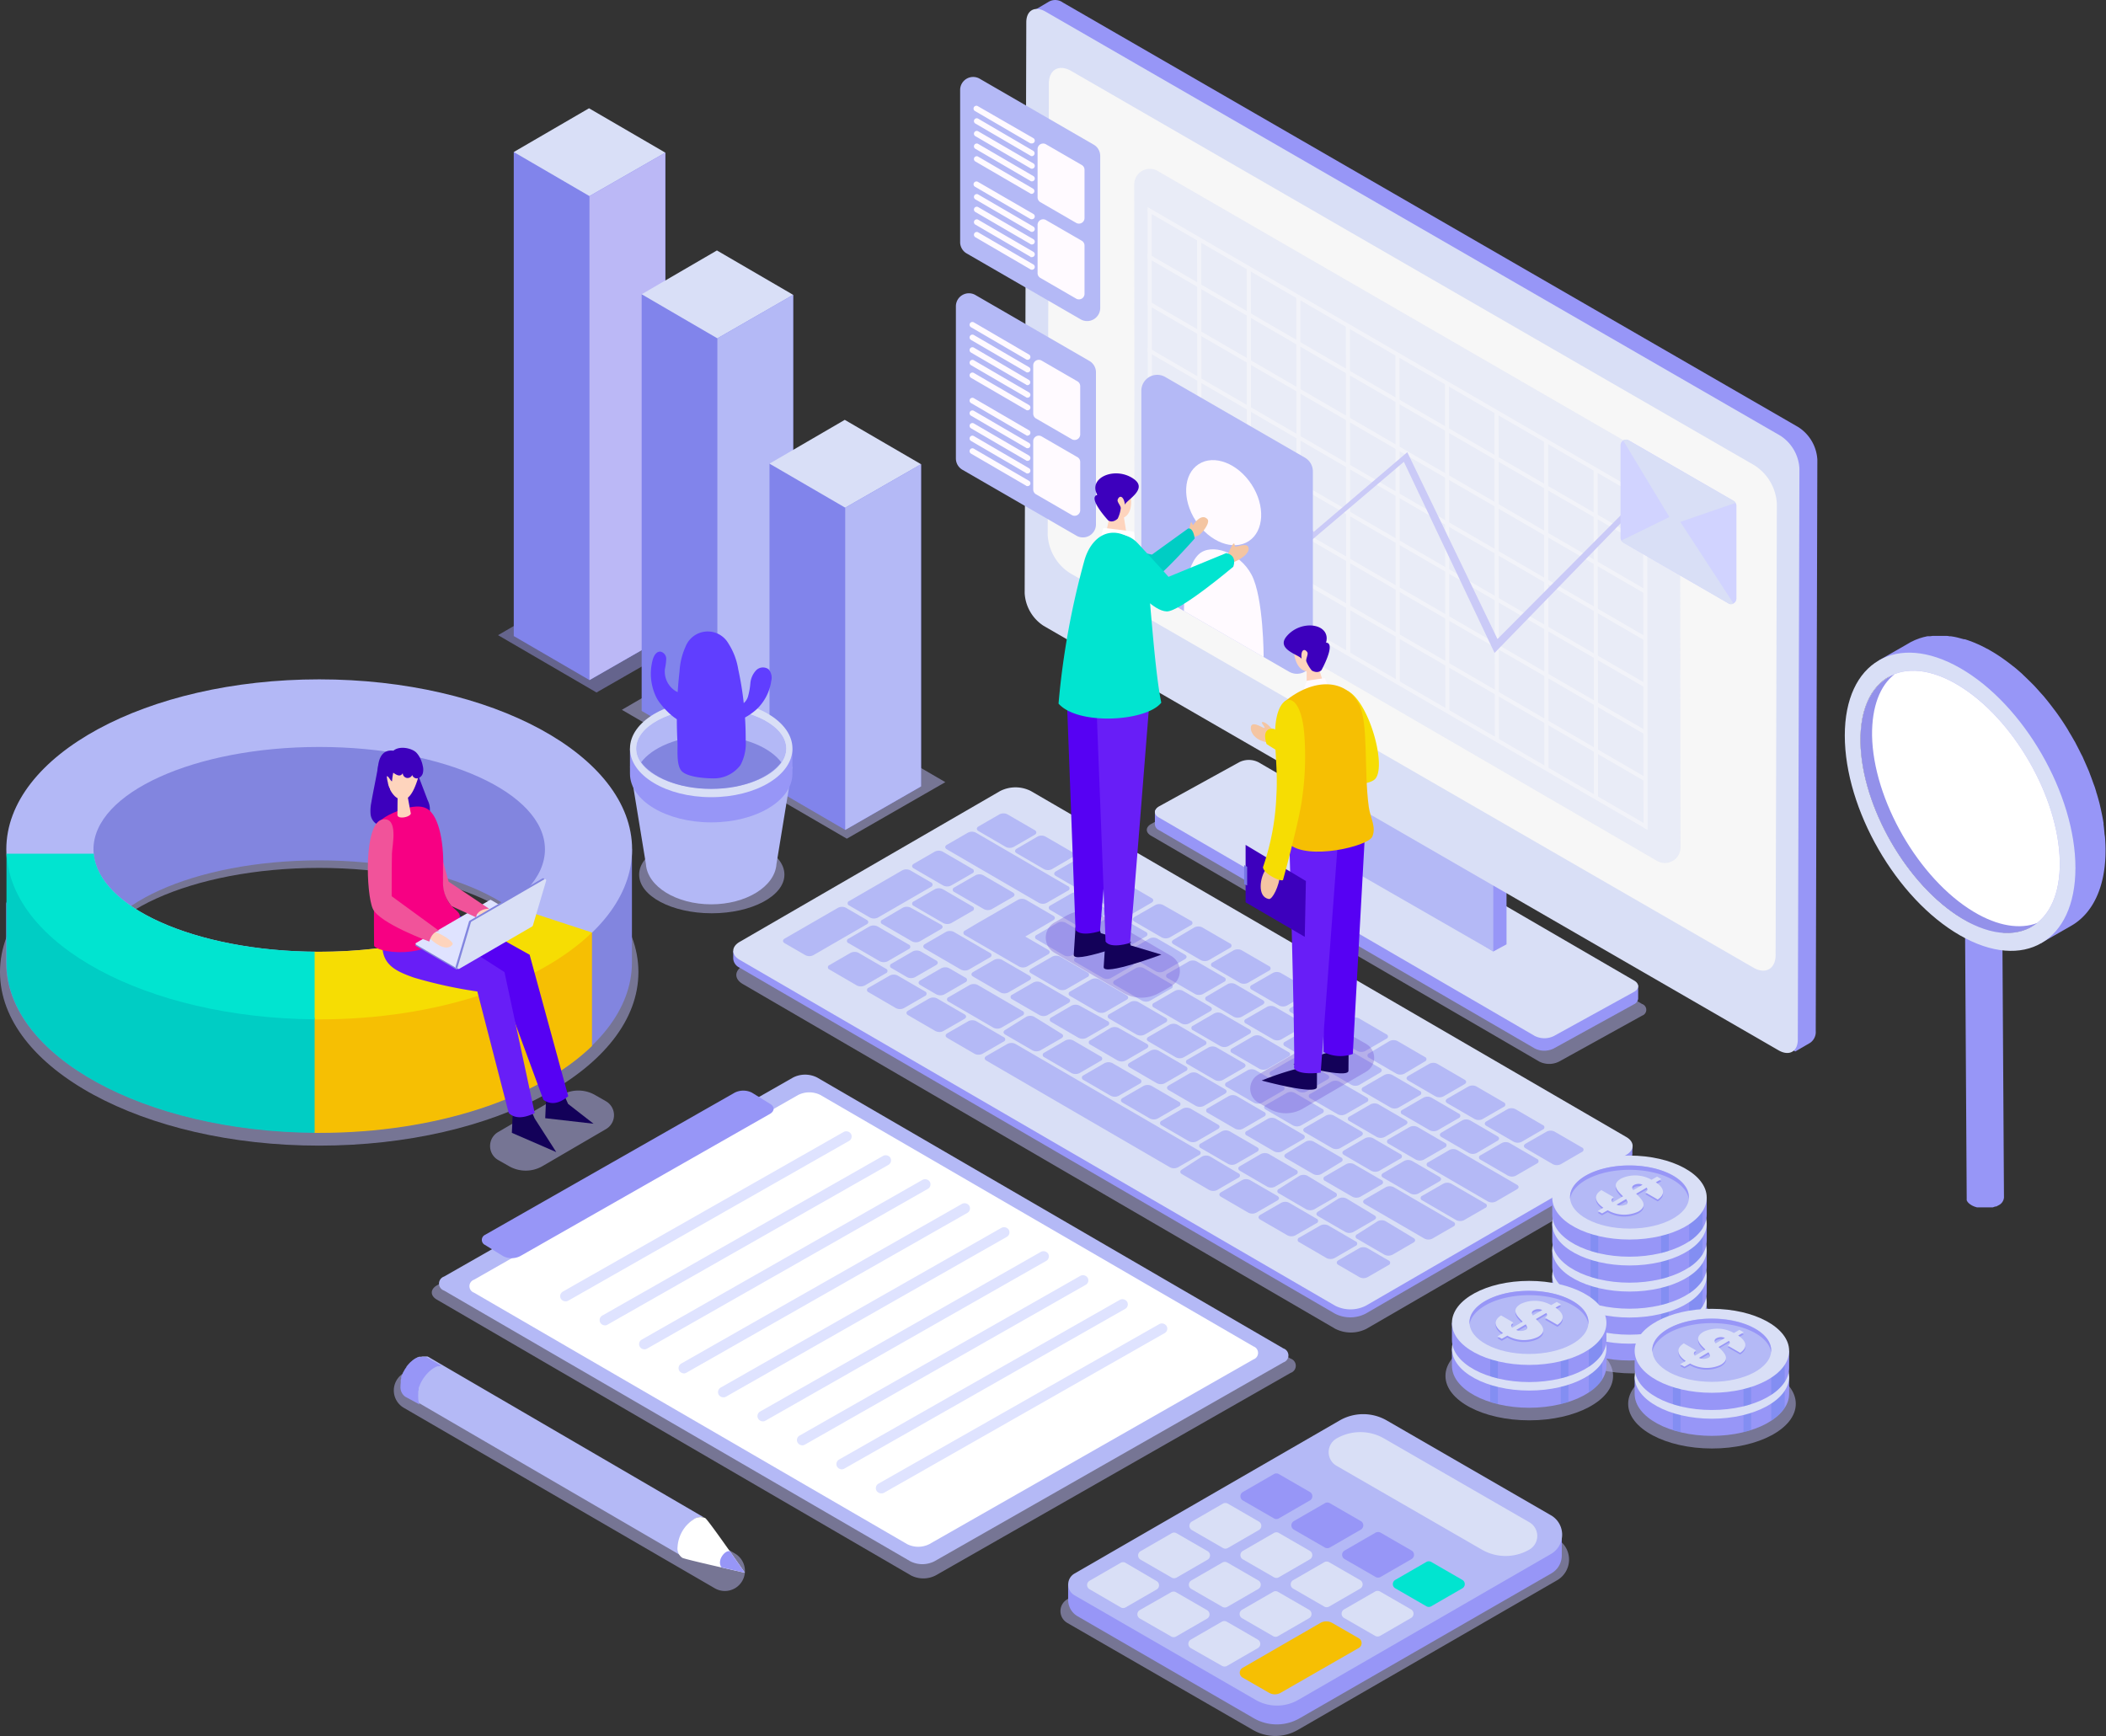 <svg xmlns="http://www.w3.org/2000/svg" xmlns:xlink="http://www.w3.org/1999/xlink" viewBox="0 0 376.92 310.74"><rect x="0" y="0" width="376.92" height="310.74" fill="#333333" stroke="none"/><defs><style>.cls-1{fill:none;}.cls-2{isolation:isolate;}.cls-17,.cls-3{fill:#bbb8f6;}.cls-14,.cls-3,.cls-9{opacity:0.5;}.cls-14,.cls-20,.cls-3{mix-blend-mode:multiply;}.cls-4{fill:#9796f7;}.cls-5{fill:#d9dff6;}.cls-6{fill:#b4b9f6;}.cls-7{fill:#f7f7f7;}.cls-8{opacity:0.47;}.cls-10{fill:#fff;}.cls-11{fill:#fffaff;}.cls-12{clip-path:url(#clip-path);}.cls-13{fill:#d1d3ff;}.cls-14{fill:#9997e9;}.cls-15{fill:#8184eb;}.cls-16{fill:#d9dff7;}.cls-18{fill:#6782ea;opacity:0.41;mix-blend-mode:screen;}.cls-19{fill:#9391ea;}.cls-20{fill:#6642cc;opacity:0.3;}.cls-21{fill:#130159;}.cls-22{fill:#5601f3;}.cls-23{fill:#f4c5a2;}.cls-24{fill:#00cdc4;}.cls-25{fill:#681ef7;}.cls-26{fill:#fed4bd;}.cls-27{fill:#3d00bd;}.cls-28{fill:#01e4d0;}.cls-29{fill:#8285df;}.cls-30{fill:#b3b8f6;}.cls-31{fill:#f6bf03;}.cls-32{fill:#f6dd03;}.cls-33{fill:#7676e5;}.cls-34{fill:#f70083;}.cls-35{fill:#827fde;}.cls-36{fill:#dfe3ff;}.cls-37{fill:#f1539a;}.cls-38{fill:#603eff;}</style><clipPath id="clip-path"><path class="cls-1" d="M290.54,97.12,309.27,108a1,1,0,0,0,1.51-.88V90.53a1,1,0,0,0-.5-.87L291.54,78.83a1,1,0,0,0-1.51.87V96.25A1,1,0,0,0,290.54,97.12Z"/></clipPath></defs><g class="cls-2"><g id="Layer_2" data-name="Layer 2"><g id="OBJECTS"><path class="cls-3" d="M180.12,145.52a6.19,6.19,0,0,1,5.65,0l106,61.69c1.55.9,1.54,2.36,0,3.27l-47.18,27.35a6.17,6.17,0,0,1-5.64,0l-106-61.69c-1.56-.9-1.55-2.36,0-3.27Z"/><path class="cls-4" d="M292.19,205,289,203v.7L184.5,143a6.06,6.06,0,0,0-5.5,0l-44.61,25.85v-.38l-3.16,1.79v1.37h0a1.94,1.94,0,0,0,1.12,1.57l106.56,61.93a6,6,0,0,0,5.51,0l46.61-27a1.81,1.81,0,0,0,1.11-1.9C292.16,205.87,292.19,205,292.19,205Z"/><path class="cls-5" d="M179,141.59a6.06,6.06,0,0,1,5.5,0l106.57,61.93c1.51.88,1.5,2.3,0,3.19l-46.61,27a6.08,6.08,0,0,1-5.51,0L132.36,171.79c-1.51-.88-1.5-2.31,0-3.19Z"/><path class="cls-6" d="M178.88,145.76a1.55,1.55,0,0,1,1.42,0l4.89,2.83c.39.23.38.6,0,.83l-3.76,2.17a1.57,1.57,0,0,1-1.43,0l-4.88-2.84c-.39-.22-.38-.59,0-.82Zm3.09,6.15c-.4.23-.4.6,0,.82l4.88,2.84a1.57,1.57,0,0,0,1.43,0L192,153.4c.39-.23.4-.6,0-.83l-4.89-2.83a1.55,1.55,0,0,0-1.42,0Zm7,4.06c-.39.23-.39.6,0,.82l4.89,2.84a1.57,1.57,0,0,0,1.43,0l3.76-2.17a.44.44,0,0,0,0-.83l-4.88-2.83a1.55,1.55,0,0,0-1.42,0Zm7.07,4.1c-.4.23-.41.6,0,.83l4.88,2.84a1.6,1.6,0,0,0,1.43,0l3.76-2.17c.39-.23.4-.59,0-.82l-4.88-2.84a1.55,1.55,0,0,0-1.42,0Zm7,4.06c-.39.23-.4.6,0,.83l4.88,2.83a1.59,1.59,0,0,0,1.44,0l3.76-2.17a.43.43,0,0,0,0-.82L208.19,162a1.55,1.55,0,0,0-1.42,0Zm7,4.07c-.4.23-.41.59,0,.82l4.88,2.84a1.57,1.57,0,0,0,1.43,0l3.76-2.18a.43.43,0,0,0,0-.82L215.18,166a1.61,1.61,0,0,0-1.42,0Zm7,4.06a.43.43,0,0,0,0,.82l4.88,2.84a1.57,1.57,0,0,0,1.43,0l3.76-2.17a.44.44,0,0,0,0-.83l-4.88-2.83a1.58,1.58,0,0,0-1.42,0Zm7,4.06a.44.44,0,0,0,0,.83l4.88,2.83a1.57,1.57,0,0,0,1.43,0l3.76-2.17a.43.43,0,0,0,0-.82l-4.88-2.84a1.55,1.55,0,0,0-1.42,0Zm7,4.06c-.4.23-.41.6,0,.83l4.88,2.84a1.6,1.6,0,0,0,1.43,0l3.76-2.17c.39-.23.4-.59,0-.82l-4.88-2.84a1.55,1.55,0,0,0-1.42,0Zm7,4.07c-.39.23-.4.6,0,.83l4.88,2.84a1.57,1.57,0,0,0,1.43,0l3.76-2.18a.43.43,0,0,0,0-.82l-4.88-2.84a1.61,1.61,0,0,0-1.42,0Zm7,4.07a.43.43,0,0,0,0,.82l4.88,2.84a1.6,1.6,0,0,0,1.43,0L255,190a.43.43,0,0,0,0-.82l-4.88-2.84a1.61,1.61,0,0,0-1.42,0Zm7,4.06c-.4.23-.41.6,0,.83l4.88,2.83a1.57,1.57,0,0,0,1.43,0l3.76-2.17c.39-.23.4-.6,0-.82l-4.88-2.84a1.55,1.55,0,0,0-1.42,0Zm7,4.06c-.39.23-.4.6,0,.83l4.88,2.83a1.59,1.59,0,0,0,1.44,0l3.76-2.17a.44.44,0,0,0,0-.83l-4.88-2.83a1.55,1.55,0,0,0-1.42,0Zm7,4.07c-.4.22-.41.59,0,.82l4.88,2.84a1.6,1.6,0,0,0,1.43,0l3.76-2.18a.43.43,0,0,0,0-.82l-4.88-2.84a1.58,1.58,0,0,0-1.42,0Zm7,4c-.39.23-.4.61,0,.83l4.88,2.84a1.57,1.57,0,0,0,1.43,0l3.76-2.18a.43.43,0,0,0,0-.82l-4.88-2.83a1.58,1.58,0,0,0-1.42,0Zm-103.57-53.5c-.39.23-.4.59,0,.82l16.46,9.57a1.55,1.55,0,0,0,1.42,0l3.77-2.17a.43.43,0,0,0,0-.82l-16.46-9.57a1.55,1.55,0,0,0-1.42,0ZM188,162.07a.44.44,0,0,0,0,.83l4.88,2.84a1.6,1.6,0,0,0,1.43,0l3.76-2.18a.43.43,0,0,0,0-.82l-4.88-2.84a1.58,1.58,0,0,0-1.42,0Zm7,4.07c-.39.23-.4.59,0,.82l4.88,2.84a1.57,1.57,0,0,0,1.43,0l3.76-2.17a.44.44,0,0,0,0-.83L200.14,164a1.61,1.61,0,0,0-1.42,0Zm7,4.06c-.4.23-.4.6,0,.82l4.88,2.84a1.57,1.57,0,0,0,1.43,0l3.76-2.17c.39-.23.4-.6,0-.82L207.13,168a1.55,1.55,0,0,0-1.42,0Zm7,4.06a.43.43,0,0,0,0,.82l4.88,2.84a1.57,1.57,0,0,0,1.43,0l3.76-2.17a.43.43,0,0,0,0-.82l-4.88-2.84a1.55,1.55,0,0,0-1.42,0Zm7,4.07a.43.43,0,0,0,0,.82L220.8,182a1.63,1.63,0,0,0,1.43,0l3.76-2.18c.39-.23.4-.59,0-.82l-4.88-2.84a1.55,1.55,0,0,0-1.42,0Zm7,4.06a.43.43,0,0,0,0,.82l4.88,2.84a1.6,1.6,0,0,0,1.43,0l3.76-2.17a.44.44,0,0,0,0-.83l-4.88-2.83a1.55,1.55,0,0,0-1.42,0Zm7,4.07a.43.43,0,0,0,0,.82l4.88,2.84a1.57,1.57,0,0,0,1.43,0L240,188c.4-.23.39-.6,0-.83l-4.88-2.83a1.55,1.55,0,0,0-1.42,0Zm7,4.06c-.39.23-.4.6,0,.82l4.88,2.84a1.55,1.55,0,0,0,1.42,0L247,192c.4-.23.4-.6,0-.82l-4.88-2.84a1.55,1.55,0,0,0-1.42,0Zm7,4.06a.44.44,0,0,0,0,.83l4.89,2.84a1.58,1.58,0,0,0,1.42,0l3.76-2.18a.43.43,0,0,0,0-.82l-4.88-2.84a1.58,1.58,0,0,0-1.42,0Zm7,4.07a.43.43,0,0,0,0,.82l4.88,2.84a1.6,1.6,0,0,0,1.43,0l3.76-2.17a.44.44,0,0,0,0-.83l-4.88-2.84a1.55,1.55,0,0,0-1.42,0Zm7,4.06c-.4.23-.4.6,0,.82l4.89,2.84a1.55,1.55,0,0,0,1.42,0L268,204.2c.39-.23.4-.6,0-.82l-4.88-2.84a1.55,1.55,0,0,0-1.42,0Zm7,4.06a.43.43,0,0,0,0,.82l4.88,2.84a1.57,1.57,0,0,0,1.43,0l3.76-2.17a.44.44,0,0,0,0-.83l-4.88-2.83a1.55,1.55,0,0,0-1.42,0ZM163.54,154.61c-.39.23-.4.6,0,.83l5.27,3.06a1.55,1.55,0,0,0,1.42,0l3.77-2.17a.43.43,0,0,0,0-.82l-5.28-3.07a1.55,1.55,0,0,0-1.42,0Zm7.27,4.23a.44.44,0,0,0,0,.83l5.28,3.06a1.55,1.55,0,0,0,1.42,0l3.76-2.17c.4-.23.4-.59,0-.82L176,156.67a1.55,1.55,0,0,0-1.42,0ZM152,161.27a.43.43,0,0,0,0,.82l3.7,2.15a1.55,1.55,0,0,0,1.42,0l9.49-5.48a.44.44,0,0,0,0-.83l-3.7-2.15a1.58,1.58,0,0,0-1.42,0Zm11.55.07a.43.43,0,0,0,0,.82l5.28,3.07a1.61,1.61,0,0,0,1.42,0l3.77-2.17a.44.44,0,0,0,0-.83l-5.28-3.07a1.58,1.58,0,0,0-1.42,0Zm22,6a.43.43,0,0,0,0,.82l4.88,2.84a1.58,1.58,0,0,0,1.42,0l3.77-2.18a.43.43,0,0,0,0-.82l-4.89-2.84a1.58,1.58,0,0,0-1.42,0Zm-12.83-.78a.44.44,0,0,0,0,.83l9.66,5.61a1.57,1.57,0,0,0,1.43,0l3.76-2.17c.39-.23.4-.6,0-.83l-4.07-2.36,5-2.92c.39-.23.4-.6,0-.82l-4.88-2.84a1.57,1.57,0,0,0-1.43,0l-5.77,3.33-1.38.79Zm19.81,4.84a.43.43,0,0,0,0,.82l4.88,2.84a1.61,1.61,0,0,0,1.42,0l3.77-2.17a.44.44,0,0,0,0-.83l-4.89-2.84a1.57,1.57,0,0,0-1.43,0Zm7,4.06c-.4.23-.4.6,0,.82l4.88,2.84a1.57,1.57,0,0,0,1.43,0l3.76-2.17a.44.44,0,0,0,0-.83l-4.89-2.83a1.55,1.55,0,0,0-1.42,0Zm7,4.06a.44.44,0,0,0,0,.83l4.88,2.83a1.55,1.55,0,0,0,1.42,0l3.77-2.17c.39-.23.4-.6,0-.83l-4.89-2.83a1.57,1.57,0,0,0-1.43,0Zm7,4.07a.43.43,0,0,0,0,.82l4.89,2.84a1.61,1.61,0,0,0,1.42,0l3.76-2.17a.44.44,0,0,0,0-.83l-4.89-2.84a1.55,1.55,0,0,0-1.42,0Zm7,4.06a.43.43,0,0,0,0,.82l4.88,2.84a1.58,1.58,0,0,0,1.42,0l3.77-2.18a.43.43,0,0,0,0-.82l-4.89-2.84a1.58,1.58,0,0,0-1.42,0Zm7,4.07a.43.43,0,0,0,0,.82l4.88,2.84a1.55,1.55,0,0,0,1.42,0l3.77-2.17c.39-.23.4-.6,0-.83l-4.89-2.83a1.57,1.57,0,0,0-1.43,0Zm7,4.06a.43.43,0,0,0,0,.82l4.88,2.84a1.55,1.55,0,0,0,1.42,0l3.77-2.17a.44.44,0,0,0,0-.83l-4.88-2.83a1.57,1.57,0,0,0-1.43,0Zm7,4.07a.43.43,0,0,0,0,.82l4.88,2.84a1.61,1.61,0,0,0,1.42,0l3.77-2.18c.39-.23.4-.59,0-.82l-4.89-2.84a1.55,1.55,0,0,0-1.42,0Zm7,4.05a.44.44,0,0,0,0,.83l4.88,2.84a1.61,1.61,0,0,0,1.42,0l3.77-2.17a.44.44,0,0,0,0-.83l-4.89-2.84a1.57,1.57,0,0,0-1.43,0Zm7.1,4.13a.43.43,0,0,0,0,.82l10.68,6.21a1.61,1.61,0,0,0,1.42,0l3.76-2.18c.4-.23.4-.6,0-.82l-10.68-6.21a1.55,1.55,0,0,0-1.42,0Zm-71.08-34.63c-.4.23-.4.6,0,.82l4.88,2.84a1.57,1.57,0,0,0,1.43,0l3.76-2.17a.44.44,0,0,0,0-.83l-4.88-2.83a1.55,1.55,0,0,0-1.42,0Zm7,4.06a.44.44,0,0,0,0,.83l4.88,2.84a1.6,1.6,0,0,0,1.43,0l3.76-2.17c.39-.23.4-.59,0-.82l-4.89-2.84a1.55,1.55,0,0,0-1.42,0Zm7,4.06a.44.44,0,0,0,0,.83l4.88,2.84a1.63,1.63,0,0,0,1.43,0l3.76-2.18a.44.44,0,0,0,0-.82l-4.89-2.84a1.55,1.55,0,0,0-1.42,0Zm7,4.07c-.4.23-.4.6,0,.82l4.88,2.84a1.57,1.57,0,0,0,1.43,0l3.77-2.17a.44.44,0,0,0,0-.83l-4.89-2.84a1.61,1.61,0,0,0-1.42,0Zm7,4.06a.44.44,0,0,0,0,.83l4.88,2.83a1.57,1.57,0,0,0,1.43,0l3.76-2.17c.39-.23.4-.6,0-.83l-4.89-2.83a1.55,1.55,0,0,0-1.42,0Zm7,4.07a.44.44,0,0,0,0,.83l4.88,2.84a1.6,1.6,0,0,0,1.43,0l3.76-2.17a.44.44,0,0,0,0-.82l-4.89-2.84a1.55,1.55,0,0,0-1.42,0Zm7,4.06c-.4.23-.41.6,0,.83l4.88,2.84a1.58,1.58,0,0,0,1.42,0l3.77-2.17a.43.43,0,0,0,0-.82l-4.88-2.84a1.55,1.55,0,0,0-1.42,0Zm7,4.06c-.4.23-.4.61,0,.83l4.88,2.84a1.57,1.57,0,0,0,1.43,0l3.76-2.17c.39-.23.4-.6,0-.83l-4.89-2.83a1.58,1.58,0,0,0-1.42,0Zm7,4.07c-.4.23-.4.6,0,.82l4.88,2.84a1.57,1.57,0,0,0,1.43,0l3.76-2.17a.44.44,0,0,0,0-.83l-4.88-2.84a1.61,1.61,0,0,0-1.42,0Zm7,4.06c-.39.23-.4.6,0,.83l4.88,2.83a1.57,1.57,0,0,0,1.43,0l3.76-2.17c.39-.23.4-.59,0-.82l-4.89-2.84a1.55,1.55,0,0,0-1.42,0Zm7,4.06a.44.44,0,0,0,0,.83l6.07,3.53a1.58,1.58,0,0,0,1.42,0l3.77-2.17a.43.43,0,0,0,0-.82l-6.07-3.53a1.55,1.55,0,0,0-1.42,0Zm-96.61-49.42a.43.43,0,0,0,0,.82l5.27,3.06a1.57,1.57,0,0,0,1.43,0l3.76-2.18c.4-.22.4-.59,0-.82L163,162.47a1.61,1.61,0,0,0-1.42,0Zm7.6,4.37c-.39.23-.4.6,0,.83l6.44,3.74a1.55,1.55,0,0,0,1.42,0l3.76-2.17a.44.44,0,0,0,0-.83l-6.44-3.74a1.57,1.57,0,0,0-1.43,0Zm8.62,5c-.39.23-.4.6,0,.82l4.89,2.84a1.55,1.55,0,0,0,1.42,0l3.76-2.17c.39-.23.4-.6,0-.83l-4.88-2.83a1.57,1.57,0,0,0-1.43,0Zm7,4.06a.44.44,0,0,0,0,.83l4.89,2.83a1.55,1.55,0,0,0,1.42,0l3.76-2.17c.39-.23.4-.6,0-.82l-4.88-2.84a1.57,1.57,0,0,0-1.43,0Zm7,4.07a.44.44,0,0,0,0,.82l4.88,2.84a1.63,1.63,0,0,0,1.43,0l3.76-2.17a.44.44,0,0,0,0-.83L193.21,180a1.63,1.63,0,0,0-1.43,0Zm7,4.06a.43.43,0,0,0,0,.82l4.88,2.84a1.6,1.6,0,0,0,1.43,0l3.76-2.17c.39-.23.4-.6,0-.83L200.2,184a1.57,1.57,0,0,0-1.43,0Zm7,4.06c-.39.23-.39.6,0,.82l4.89,2.84a1.55,1.55,0,0,0,1.42,0l3.76-2.17a.44.44,0,0,0,0-.83l-4.88-2.84a1.6,1.6,0,0,0-1.43,0Zm7,4.06c-.39.23-.4.6,0,.83l4.88,2.83a1.57,1.57,0,0,0,1.43,0l3.76-2.17c.39-.23.4-.6,0-.83l-4.88-2.83a1.57,1.57,0,0,0-1.43,0Zm7,4.07a.44.44,0,0,0,0,.83l4.89,2.84a1.58,1.58,0,0,0,1.42,0l3.76-2.18a.43.43,0,0,0,0-.82l-4.88-2.84a1.57,1.57,0,0,0-1.43,0Zm7,4.07a.43.43,0,0,0,0,.82l4.88,2.84a1.63,1.63,0,0,0,1.43,0l3.76-2.17a.44.44,0,0,0,0-.83l-4.88-2.84a1.55,1.55,0,0,0-1.42,0Zm7,4.06c-.39.23-.4.6,0,.82l4.89,2.84a1.55,1.55,0,0,0,1.42,0L240,208a.44.44,0,0,0,0-.83l-4.88-2.83a1.57,1.57,0,0,0-1.43,0Zm7,4.06a.44.44,0,0,0,0,.83l4.89,2.83a1.55,1.55,0,0,0,1.42,0l3.76-2.17a.44.44,0,0,0,0-.83l-4.88-2.83a1.57,1.57,0,0,0-1.43,0Zm7.1,4.12c-.39.23-.4.6,0,.83l10.68,6.2a1.55,1.55,0,0,0,1.42,0l3.76-2.17a.44.44,0,0,0,0-.83l-10.67-6.2a1.57,1.57,0,0,0-1.43,0ZM140.44,168c-.39.23-.4.6,0,.83l3.7,2.14a1.57,1.57,0,0,0,1.43,0l9.53-5.51c.4-.22.41-.59,0-.82l-3.69-2.15a1.57,1.57,0,0,0-1.43,0Zm11.44,0a.43.43,0,0,0,0,.82l5.57,3.24a1.61,1.61,0,0,0,1.42,0l3.76-2.17a.44.44,0,0,0,0-.83l-5.57-3.24a1.6,1.6,0,0,0-1.43,0Zm7.71,4.48a.43.43,0,0,0,0,.82l2.76,1.61a1.61,1.61,0,0,0,1.42,0l3.77-2.17c.39-.23.4-.6,0-.83l-2.76-1.61a1.63,1.63,0,0,0-1.43,0Zm5.11,3c-.39.23-.4.6,0,.83l2.89,1.68a1.63,1.63,0,0,0,1.43,0l3.76-2.17a.44.44,0,0,0,0-.83l-2.89-1.68a1.57,1.57,0,0,0-1.43,0Zm5.09,3a.43.43,0,0,0,0,.82l8,4.65a1.57,1.57,0,0,0,1.43,0l3.76-2.17a.44.44,0,0,0,0-.83l-8-4.65a1.61,1.61,0,0,0-1.42,0Zm10.12,5.87c-.39.23-.4.6,0,.83l4.88,2.83a1.55,1.55,0,0,0,1.42,0l3.76-2.17c.4-.23.4-.6,0-.82L185.1,182a1.57,1.57,0,0,0-1.43,0Zm7,4.06a.44.44,0,0,0,0,.83l4.88,2.84a1.61,1.61,0,0,0,1.42,0l3.76-2.18a.43.43,0,0,0,0-.82l-4.88-2.84a1.57,1.57,0,0,0-1.43,0Zm7,4.07a.44.44,0,0,0,0,.82l4.89,2.84a1.55,1.55,0,0,0,1.42,0l3.77-2.17a.44.44,0,0,0,0-.83l-4.88-2.84a1.6,1.6,0,0,0-1.43,0Zm7,4.06c-.39.23-.4.6,0,.82l4.89,2.84a1.55,1.55,0,0,0,1.42,0l3.76-2.17a.44.44,0,0,0,0-.83l-4.88-2.83a1.57,1.57,0,0,0-1.43,0Zm7,4.07a.44.44,0,0,0,0,.83l4.88,2.84a1.61,1.61,0,0,0,1.42,0l3.76-2.18c.4-.23.4-.6,0-.82l-4.88-2.84a1.57,1.57,0,0,0-1.43,0Zm7,4.06a.44.44,0,0,0,0,.83l4.88,2.83a1.55,1.55,0,0,0,1.42,0l3.77-2.17c.39-.23.4-.6,0-.82l-4.89-2.84a1.55,1.55,0,0,0-1.42,0Zm7,4.07c-.39.22-.39.59,0,.82l4.88,2.84a1.55,1.55,0,0,0,1.42,0l3.76-2.17a.44.44,0,0,0,0-.83l-4.88-2.84a1.63,1.63,0,0,0-1.43,0Zm7,4.06a.43.43,0,0,0,0,.82l4.88,2.84a1.57,1.57,0,0,0,1.43,0l3.76-2.17a.44.44,0,0,0,0-.83L234,210.46a1.58,1.58,0,0,0-1.42,0Zm7,4.06c-.39.23-.4.6,0,.83l4.88,2.83a1.55,1.55,0,0,0,1.42,0l3.76-2.17c.4-.23.4-.6,0-.82L241,214.53a1.57,1.57,0,0,0-1.43,0Zm7,4.06a.44.44,0,0,0,0,.83l4.88,2.84a1.61,1.61,0,0,0,1.42,0l3.76-2.18c.4-.23.4-.6,0-.82L248,218.59a1.57,1.57,0,0,0-1.43,0Zm-94.44-48.19a.43.43,0,0,0,0,.82l4.88,2.84a1.6,1.6,0,0,0,1.43,0l3.76-2.18a.43.43,0,0,0,0-.82l-4.88-2.84a1.61,1.61,0,0,0-1.42,0Zm7,4.06a.43.43,0,0,0,0,.82l4.88,2.84a1.57,1.57,0,0,0,1.43,0l3.76-2.17a.44.44,0,0,0,0-.83l-4.88-2.83a1.58,1.58,0,0,0-1.42,0Zm7.07,4.1c-.4.23-.41.6,0,.83l4.88,2.83a1.55,1.55,0,0,0,1.42,0l3.77-2.17c.39-.23.4-.6,0-.83l-4.88-2.83a1.55,1.55,0,0,0-1.42,0Zm7,4.06c-.39.23-.4.6,0,.83l4.88,2.84a1.58,1.58,0,0,0,1.42,0l3.77-2.17a.43.43,0,0,0,0-.82l-4.88-2.84a1.57,1.57,0,0,0-1.43,0Zm7,4.06c-.4.23-.41.6,0,.83l32.86,19.1a1.57,1.57,0,0,0,1.43,0l3.76-2.17a.43.43,0,0,0,0-.82l-32.86-19.1a1.58,1.58,0,0,0-1.42,0Zm35,20.32c-.39.23-.4.6,0,.83l4.88,2.84a1.57,1.57,0,0,0,1.43,0l3.77-2.18a.43.43,0,0,0,0-.82L216.57,207a1.61,1.61,0,0,0-1.42,0Zm7,4.07c-.4.23-.41.6,0,.82l4.88,2.84a1.55,1.55,0,0,0,1.42,0l3.77-2.17c.39-.23.4-.6,0-.83l-4.88-2.83a1.55,1.55,0,0,0-1.42,0Zm7,4.06c-.39.23-.4.6,0,.83l4.88,2.83a1.55,1.55,0,0,0,1.42,0l3.77-2.17a.43.43,0,0,0,0-.82l-4.88-2.84a1.55,1.55,0,0,0-1.42,0Zm7,4.06a.44.44,0,0,0,0,.83l4.88,2.84a1.63,1.63,0,0,0,1.43,0l3.76-2.18a.43.43,0,0,0,0-.82l-4.88-2.84a1.61,1.61,0,0,0-1.42,0Zm7,4.06c-.39.23-.4.6,0,.83l3.78,2.2a1.57,1.57,0,0,0,1.43,0l3.76-2.17a.44.44,0,0,0,0-.83l-3.79-2.2a1.57,1.57,0,0,0-1.43,0Z"/><path class="cls-3" d="M220.82,139.33a4,4,0,0,1,3.59,0l69.49,40.38a1.1,1.1,0,0,1,0,2.08L279.06,190a3.92,3.92,0,0,1-3.59,0L206,149.58c-1-.57-1-1.5,0-2.08Z"/><path class="cls-4" d="M221.77,138.67a3.85,3.85,0,0,1,3.47,0l67.95,37.71v2.37a1.25,1.25,0,0,1-.73,1l-14.34,7.9a3.79,3.79,0,0,1-3.47,0l-67.24-39.07a1.19,1.19,0,0,1-.71-1c0-.36,0-2.5,0-2.5Z"/><path class="cls-5" d="M221.77,136.44a3.82,3.82,0,0,1,3.47,0l67.24,39.08c.95.55.95,1.45,0,2l-14.34,7.9a3.82,3.82,0,0,1-3.47,0l-67.24-39.08c-1-.55-.95-1.45,0-2Z"/><path class="cls-4" d="M321.82,76.43,190.24.46a2.34,2.34,0,0,0-2.47-.19h0l-2.62,1.55,1.7,1-.29,101.8a7.44,7.44,0,0,0,3.38,5.85L320.73,186l-1.6.95,2.17,1.26,2.67-1.55h0a2.37,2.37,0,0,0,1-2.14l.29-102.22A7.41,7.41,0,0,0,321.82,76.43Z"/><polygon class="cls-4" points="269.63 144.72 269.63 169.03 267.26 170.31 238.91 152.25 238.91 126.32 269.63 144.72"/><polygon class="cls-6" points="267.26 145.12 267.26 170.31 236.54 152.65 236.54 126.71 267.26 145.12"/><path class="cls-5" d="M318.66,78a7.47,7.47,0,0,1,3.39,5.86l-.29,102.22c0,2.15-1.53,3-3.41,1.94l-131.57-76a7.45,7.45,0,0,1-3.39-5.85L183.68,4c0-2.16,1.53-3,3.41-1.94Z"/><path class="cls-7" d="M187.51,95.76a8.67,8.67,0,0,0,4,6.83l74.2,42.84,48.08,27.76c2.18,1.27,4,.25,4-2.26l.22-80.8A8.71,8.71,0,0,0,314,83.29L253.72,48.5l-62-35.8c-2.18-1.26-4-.25-4,2.27Z"/><g class="cls-8"><path class="cls-5" d="M207.16,30.58,299.3,83.86a2.8,2.8,0,0,1,1.39,2.42l.08,65.39a2.8,2.8,0,0,1-4.2,2.43l-92.13-53.51a2.82,2.82,0,0,1-1.4-2.41L203,33A2.79,2.79,0,0,1,207.16,30.58Z"/><g class="cls-9"><polygon class="cls-10" points="294.71 122.44 205.43 70.59 205.43 71.39 294.71 123.24 294.71 122.44"/><polygon class="cls-10" points="294.72 130.85 205.44 79 205.44 79.8 294.73 131.65 294.72 130.85"/><polygon class="cls-10" points="294.73 139.25 205.45 87.4 205.45 88.21 294.74 140.05 294.73 139.25"/><polygon class="cls-10" points="294.67 88.92 205.39 37.07 205.39 37.88 294.67 89.72 294.67 88.92"/><polygon class="cls-10" points="294.75 147.66 205.46 95.81 205.46 96.61 294.75 148.46 294.75 147.66"/><polygon class="cls-10" points="294.68 97.22 205.4 45.38 205.4 46.18 294.69 98.03 294.68 97.22"/><polygon class="cls-10" points="294.69 105.63 205.41 53.78 205.41 54.59 294.69 106.43 294.69 105.63"/><polygon class="cls-10" points="294.7 114.04 205.42 62.19 205.42 62.99 294.7 114.84 294.7 114.04"/><polygon class="cls-10" points="205.39 37.44 205.46 95.81 206.19 96.23 206.12 37.86 205.39 37.44"/><polygon class="cls-10" points="214.26 42.6 214.33 100.98 215.06 101.4 214.99 43.02 214.26 42.6"/><polygon class="cls-10" points="223.13 47.77 223.2 106.15 223.93 106.57 223.86 48.19 223.13 47.77"/><polygon class="cls-10" points="232 52.94 232.07 111.31 232.8 111.73 232.73 53.35 232 52.94"/><polygon class="cls-10" points="240.87 58.1 240.94 116.48 241.67 116.9 241.6 58.52 240.87 58.1"/><polygon class="cls-10" points="249.74 63.27 249.81 121.64 250.53 122.07 250.47 63.69 249.74 63.27"/><polygon class="cls-10" points="258.61 68.44 258.68 126.81 259.4 127.23 259.33 68.86 258.61 68.44"/><polygon class="cls-10" points="267.47 73.6 267.54 131.98 268.27 132.4 268.2 74.02 267.47 73.6"/><polygon class="cls-10" points="276.34 78.77 276.41 137.15 277.14 137.57 277.07 79.19 276.34 78.77"/><polygon class="cls-10" points="285.21 83.94 285.28 142.31 286.01 142.73 285.94 84.35 285.21 83.94"/><polygon class="cls-10" points="294.08 88.57 294.15 148.11 294.88 148.53 294.81 88.99 294.08 88.57"/></g><polygon class="cls-4" points="267.49 116.87 251.26 82.66 234.8 96.64 227.69 85.34 207.43 97.91 206.76 97.21 227.91 83.78 235.1 95.22 251.87 80.94 268.01 114.38 293.23 89.06 294.06 89.55 267.49 116.87"/></g><path class="cls-6" d="M173,45.36l20.41,11.8a2.34,2.34,0,0,0,3.5-2V27.89a2.32,2.32,0,0,0-1.17-2l-20.4-11.8a2.33,2.33,0,0,0-3.5,2V43.34A2.34,2.34,0,0,0,173,45.36Z"/><path class="cls-11" d="M185.7,35.34V26.63a1,1,0,0,1,1.45-.83l6.47,3.74a1,1,0,0,1,.48.83v8.71a1,1,0,0,1-1.45.84l-6.46-3.74A1,1,0,0,1,185.7,35.34Zm-1-9.67a.5.5,0,0,0,.43-.25.51.51,0,0,0-.18-.69L175,19a.5.5,0,1,0-.51.87l9.88,5.76A.58.58,0,0,0,184.67,25.67Zm-.26,2.2-9.88-5.76a.5.5,0,1,1,.51-.87L184.92,27a.51.51,0,0,1,.18.69.49.49,0,0,1-.43.26A.59.59,0,0,1,184.41,27.87Zm0,2.26-9.88-5.76a.5.5,0,1,1,.51-.87l9.88,5.75a.52.52,0,0,1,.18.7.5.5,0,0,1-.43.25A.59.59,0,0,1,184.41,30.13Zm0,2.26-9.88-5.76a.5.5,0,1,1,.51-.87l9.88,5.76a.51.51,0,0,1,.18.69.5.5,0,0,1-.43.25A.48.48,0,0,1,184.41,32.39Zm0,2.26-9.88-5.75a.51.51,0,0,1-.18-.7A.51.51,0,0,1,175,28l9.88,5.76a.51.51,0,0,1,.18.69.5.5,0,0,1-.43.25A.48.48,0,0,1,184.41,34.65Z"/><path class="cls-11" d="M185.7,48.91V40.2a1,1,0,0,1,1.45-.84l6.47,3.74a1,1,0,0,1,.48.84v8.71a1,1,0,0,1-1.45.83l-6.46-3.74A1,1,0,0,1,185.7,48.91Zm-1-9.67a.5.5,0,0,0,.43-.25.51.51,0,0,0-.18-.69L175,32.54a.52.52,0,0,0-.69.19.51.51,0,0,0,.18.69l9.88,5.75A.48.48,0,0,0,184.67,39.24Zm-.26,2.19-9.88-5.75a.5.5,0,1,1,.51-.87l9.88,5.75a.51.51,0,0,1,.18.69.5.5,0,0,1-.43.25A.48.48,0,0,1,184.41,41.43Zm0,2.26-9.88-5.75a.5.5,0,1,1,.51-.87l9.88,5.75a.51.51,0,0,1,.18.69.5.5,0,0,1-.43.25A.48.48,0,0,1,184.41,43.69Zm0,2.27-9.88-5.76a.5.5,0,1,1,.51-.87l9.88,5.75a.51.51,0,0,1,.18.69.5.5,0,0,1-.43.25A.58.58,0,0,1,184.41,46Zm0,2.26-9.88-5.76a.5.5,0,1,1,.51-.87l9.88,5.75a.51.51,0,0,1,.18.69.48.48,0,0,1-.43.25A.58.58,0,0,1,184.41,48.22Z"/><path class="cls-6" d="M172.24,84.08l20.41,11.8a2.33,2.33,0,0,0,3.5-2V66.61a2.35,2.35,0,0,0-1.17-2l-20.4-11.8a2.33,2.33,0,0,0-3.5,2V82.06A2.34,2.34,0,0,0,172.24,84.08Z"/><path class="cls-11" d="M184.92,74.06v-8.7a1,1,0,0,1,1.46-.84l6.46,3.74a1,1,0,0,1,.49.84v8.7a1,1,0,0,1-1.46.84l-6.46-3.74A1,1,0,0,1,184.92,74.06Zm-1-9.66a.5.5,0,0,0,.43-.25.51.51,0,0,0-.18-.69l-9.88-5.76a.5.5,0,1,0-.51.87l9.88,5.76A.48.48,0,0,0,183.89,64.4Zm-.26,2.19-9.88-5.75a.51.51,0,0,1-.18-.69.5.5,0,0,1,.69-.19l9.88,5.76a.51.51,0,0,1,.18.69.5.5,0,0,1-.43.25A.48.48,0,0,1,183.63,66.59Zm0,2.26-9.88-5.75a.51.51,0,0,1-.18-.69.5.5,0,0,1,.69-.19L184.14,68a.51.51,0,0,1,.18.69.5.5,0,0,1-.43.25A.48.48,0,0,1,183.63,68.85Zm0,2.26-9.88-5.75a.51.51,0,0,1-.18-.69.5.5,0,0,1,.69-.19l9.88,5.76a.51.51,0,0,1,.18.69.5.5,0,0,1-.43.25A.48.48,0,0,1,183.63,71.11Zm0,2.26-9.88-5.75a.5.5,0,0,1,.51-.87l9.88,5.75a.51.51,0,0,1,.18.69.5.5,0,0,1-.43.25A.48.48,0,0,1,183.63,73.37Z"/><path class="cls-11" d="M184.92,87.63V78.92a1,1,0,0,1,1.46-.83l6.46,3.74a1,1,0,0,1,.49.83v8.71a1,1,0,0,1-1.46.84l-6.46-3.74A1,1,0,0,1,184.92,87.63Zm-1-9.67a.5.5,0,0,0,.43-.25.51.51,0,0,0-.18-.69l-9.88-5.75a.5.5,0,0,0-.51.87l9.88,5.76A.58.58,0,0,0,183.89,78Zm-.26,2.2-9.88-5.76a.5.5,0,0,1,.51-.87l9.88,5.75a.51.51,0,0,1,.18.69.49.49,0,0,1-.43.26A.59.59,0,0,1,183.63,80.16Zm0,2.26-9.88-5.76a.5.5,0,1,1,.51-.87l9.88,5.75a.52.52,0,0,1,.18.7.5.5,0,0,1-.43.25A.59.59,0,0,1,183.63,82.42Zm0,2.26-9.88-5.76a.5.5,0,0,1,.51-.87l9.88,5.76a.51.51,0,0,1,.18.69.5.5,0,0,1-.43.25A.48.48,0,0,1,183.63,84.68Zm0,2.26-9.88-5.75a.51.51,0,0,1-.18-.69.5.5,0,0,1,.69-.19l9.88,5.76a.51.51,0,0,1,.18.69.5.5,0,0,1-.43.25A.48.48,0,0,1,183.63,86.94Z"/><path class="cls-6" d="M205.69,105.78l25,14.44a2.85,2.85,0,0,0,4.28-2.47V84.39a2.85,2.85,0,0,0-1.42-2.47l-25-14.44A2.85,2.85,0,0,0,204.27,70v33.36A2.85,2.85,0,0,0,205.69,105.78Z"/><path class="cls-11" d="M214.52,83.09c2.76-1.8,7-.17,9.48,3.63s2.25,8.35-.51,10.14-7,.17-9.48-3.64S211.76,84.88,214.52,83.09Zm-2.62,26.28,14.26,8.25s0-10.65-2.16-14.74-7.28-5.75-9.48-3.64C211.79,101.86,211.9,109.37,211.9,109.37Z"/><g class="cls-12"><polygon class="cls-13" points="290.03 96.83 310.78 108.83 310.78 89.95 290.03 77.96 290.03 96.83"/><polygon class="cls-5" points="290.03 96.83 310.78 108.83 299.83 92.03 290.03 96.83"/><path class="cls-5" d="M300.81,93.39l10-3.44L290,78l8.91,14.76A1.6,1.6,0,0,0,300.81,93.39Z"/></g><polygon class="cls-14" points="89.14 113.69 106.76 123.95 106.76 123.95 124.4 113.83 106.66 103.5 106.66 103.5 89.14 113.69"/><polygon class="cls-3" points="111.3 127.05 128.92 137.3 146.55 127.19 128.81 116.86 128.81 116.86 111.3 127.05"/><polygon class="cls-3" points="133.94 139.87 151.56 150.12 169.19 140 151.45 129.68 151.45 129.68 133.94 139.87"/><polygon class="cls-15" points="91.95 113.85 105.5 121.73 119.07 113.95 119.07 27.32 91.95 27.21 91.95 113.85"/><polygon class="cls-16" points="91.95 27.21 105.5 35.1 119.07 27.32 105.42 19.38 91.95 27.21"/><polygon class="cls-17" points="105.5 121.73 105.5 35.1 119.07 27.32 119.07 113.95 105.5 121.73"/><polygon class="cls-15" points="114.84 127.25 128.39 135.14 141.95 127.36 141.95 52.77 114.84 52.67 114.84 127.25"/><polygon class="cls-16" points="114.84 52.67 128.39 60.56 141.95 52.77 128.31 44.83 114.84 52.67"/><polygon class="cls-6" points="128.39 135.14 128.39 60.56 141.95 52.77 141.95 127.36 128.39 135.14"/><polygon class="cls-15" points="137.72 140.66 151.27 148.55 164.84 140.76 164.84 83.09 137.72 82.99 137.72 140.66"/><polygon class="cls-16" points="137.72 82.99 151.27 90.87 164.84 83.09 151.19 75.15 137.72 82.99"/><polygon class="cls-6" points="151.27 148.55 151.27 90.87 164.84 83.09 164.84 140.76 151.27 148.55"/><path class="cls-3" d="M258.7,246.28c0,4.39,6.71,7.95,15,7.95s15-3.56,15-7.95-6.7-7.95-15-7.95S258.7,241.89,258.7,246.28Z"/><path class="cls-3" d="M277.26,237.83c0,4.39,6.71,8,15,8s15-3.57,15-8-6.7-8-15-8S277.26,233.44,277.26,237.83Z"/><path class="cls-3" d="M291.4,251.27c0,4.4,6.71,8,15,8s15-3.56,15-8-6.7-8-15-8S291.4,246.88,291.4,251.27Z"/><path class="cls-4" d="M305.46,233V236c0,4.15-6.19,7.52-13.82,7.52s-13.83-3.37-13.83-7.52V233Z"/><path class="cls-18" d="M298.67,242.49c-.45.15-.9.29-1.38.4v-7.73h1.38Zm-14,0a13.69,13.69,0,0,0,1.37.4v-7.73h-1.37Zm17.65-1.68a8.06,8.06,0,0,0,2.41-2.34v-5.18h-2.41Z"/><path class="cls-5" d="M277.81,233c0,4.15,6.19,7.51,13.83,7.51s13.82-3.36,13.82-7.51-6.19-7.52-13.82-7.52S277.81,228.82,277.81,233Z"/><path class="cls-6" d="M281,232.87c0,3.12,4.77,5.65,10.65,5.65s10.64-2.53,10.64-5.65-4.76-5.65-10.64-5.65S281,229.75,281,232.87Z"/><path class="cls-4" d="M291.64,228c5.63,0,10.22,2.32,10.6,5.25a2.45,2.45,0,0,0,0-.39c0-3.12-4.76-5.65-10.64-5.65S281,229.75,281,232.87a2.45,2.45,0,0,0,0,.39C281.41,230.33,286,228,291.64,228Z"/><path class="cls-4" d="M296.35,230.59l1-.57-.77-.45-1,.57a5.93,5.93,0,0,0-5.42-.23c-1.89,1.09-.63,2.24.32,3.19l-1.89,1.1c-.29-.32-.23-.63.22-.94l-2.2-1.28c-1.5.94-1.15,2.13.35,3.17l-1,.57.77.44,1-.56a5.91,5.91,0,0,0,5.48.23c1.87-1.08.56-2.24-.38-3.2l1.87-1.08c.22.26.17.56-.22.85l2.21,1.28C298.1,232.73,297.88,231.62,296.35,230.59Zm-5.39,4a1.94,1.94,0,0,1-1.64,0l1.71-1C291.32,234.05,291.4,234.37,291,234.63Zm1.35-2.59c-.25-.37-.29-.68.13-.92a1.7,1.7,0,0,1,1.54-.05Z"/><path class="cls-5" d="M296.35,230.23l1-.57-.77-.44-1,.57a5.9,5.9,0,0,0-5.42-.24c-1.89,1.1-.63,2.25.32,3.19l-1.89,1.11c-.29-.32-.23-.64.22-.95l-2.2-1.27c-1.5.93-1.15,2.12.35,3.16l-1,.57.77.45,1-.57a5.89,5.89,0,0,0,5.48.24c1.87-1.08.56-2.24-.38-3.2l1.87-1.08c.22.26.17.55-.22.84l2.21,1.28C298.1,232.37,297.88,231.27,296.35,230.23Zm-5.39,4a1.91,1.91,0,0,1-1.64,0l1.71-1C291.32,233.7,291.4,234,291,234.27Zm1.35-2.58c-.25-.37-.29-.68.13-.93a1.73,1.73,0,0,1,1.54,0Z"/><path class="cls-4" d="M305.46,228.31v3.08c0,4.15-6.19,7.51-13.82,7.51s-13.83-3.36-13.83-7.51v-3.08Z"/><path class="cls-18" d="M298.67,237.84c-.45.14-.9.28-1.38.4v-7.73h1.38Zm-14,0c.44.15.89.28,1.37.4v-7.73h-1.37Zm17.65-1.69a7.83,7.83,0,0,0,2.41-2.34v-5.17h-2.41Z"/><path class="cls-5" d="M277.81,228.31c0,4.16,6.19,7.52,13.83,7.52s13.82-3.36,13.82-7.52-6.19-7.51-13.82-7.51S277.81,224.16,277.81,228.31Z"/><path class="cls-6" d="M281,228.22c0,3.12,4.77,5.65,10.65,5.65s10.64-2.53,10.64-5.65-4.76-5.65-10.64-5.65S281,225.1,281,228.22Z"/><path class="cls-4" d="M291.64,223.35c5.63,0,10.22,2.33,10.6,5.26a2.58,2.58,0,0,0,0-.39c0-3.12-4.76-5.65-10.64-5.65S281,225.1,281,228.22a2.58,2.58,0,0,0,0,.39C281.41,225.68,286,223.35,291.64,223.35Z"/><path class="cls-4" d="M296.35,225.93l1-.57-.77-.44-1,.57a5.9,5.9,0,0,0-5.42-.24c-1.89,1.1-.63,2.25.32,3.19l-1.89,1.11c-.29-.32-.23-.63.22-1l-2.2-1.27c-1.5.94-1.15,2.12.35,3.16l-1,.58.77.44,1-.57a5.89,5.89,0,0,0,5.48.24c1.87-1.08.56-2.24-.38-3.2l1.87-1.08c.22.26.17.56-.22.84l2.21,1.28C298.1,228.07,297.88,227,296.35,225.93ZM291,230a1.87,1.87,0,0,1-1.64,0l1.71-1C291.32,229.4,291.4,229.72,291,230Zm1.35-2.58c-.25-.37-.29-.68.13-.92a1.67,1.67,0,0,1,1.54-.05Z"/><path class="cls-5" d="M296.35,225.58l1-.57-.77-.44-1,.56a5.93,5.93,0,0,0-5.42-.23c-1.89,1.1-.63,2.24.32,3.19l-1.89,1.1c-.29-.31-.23-.63.22-.94l-2.2-1.28c-1.5.94-1.15,2.13.35,3.17l-1,.57.77.45,1-.57a6,6,0,0,0,5.48.24c1.87-1.09.56-2.25-.38-3.21l1.87-1.08c.22.27.17.56-.22.85l2.21,1.28C298.1,227.72,297.88,226.61,296.35,225.58Zm-5.39,4a1.91,1.91,0,0,1-1.64,0l1.71-1C291.32,229,291.4,229.37,291,229.62Zm1.35-2.59c-.25-.36-.29-.67.13-.92a1.73,1.73,0,0,1,1.54-.05Z"/><path class="cls-4" d="M305.46,223.66v3.07c0,4.16-6.19,7.52-13.82,7.52s-13.83-3.36-13.83-7.52v-3.07Z"/><path class="cls-18" d="M298.67,233.18c-.45.15-.9.29-1.38.41v-7.74h1.38Zm-14,0c.44.15.89.29,1.37.41v-7.74h-1.37Zm17.65-1.68a8.06,8.06,0,0,0,2.41-2.34V224h-2.41Z"/><path class="cls-5" d="M277.81,223.66c0,4.15,6.19,7.52,13.83,7.52s13.82-3.37,13.82-7.52-6.19-7.52-13.82-7.52S277.81,219.51,277.81,223.66Z"/><path class="cls-6" d="M281,223.57c0,3.12,4.77,5.65,10.65,5.65s10.64-2.53,10.64-5.65-4.76-5.65-10.64-5.65S281,220.45,281,223.57Z"/><path class="cls-4" d="M291.64,218.7c5.63,0,10.22,2.32,10.6,5.26a2.58,2.58,0,0,0,0-.39c0-3.12-4.76-5.65-10.64-5.65S281,220.45,281,223.57a2.58,2.58,0,0,0,0,.39C281.41,221,286,218.7,291.64,218.7Z"/><path class="cls-4" d="M296.35,221.28l1-.57-.77-.44-1,.56a5.93,5.93,0,0,0-5.42-.23c-1.89,1.1-.63,2.25.32,3.19l-1.89,1.11c-.29-.32-.23-.64.22-1l-2.2-1.27c-1.5.93-1.15,2.12.35,3.16l-1,.57.77.45,1-.57a5.92,5.92,0,0,0,5.48.24c1.87-1.09.56-2.24-.38-3.2l1.87-1.09c.22.27.17.56-.22.85l2.21,1.28C298.1,223.42,297.88,222.31,296.35,221.28Zm-5.39,4a1.91,1.91,0,0,1-1.64,0l1.71-1C291.32,224.75,291.4,225.07,291,225.32Zm1.35-2.59c-.25-.36-.29-.67.13-.92a1.73,1.73,0,0,1,1.54-.05Z"/><path class="cls-5" d="M296.35,220.92l1-.56-.77-.45-1,.57a5.9,5.9,0,0,0-5.42-.23c-1.89,1.09-.63,2.24.32,3.19l-1.89,1.1c-.29-.32-.23-.63.22-.94l-2.2-1.28c-1.5.94-1.15,2.13.35,3.16l-1,.58.77.44,1-.56a5.91,5.91,0,0,0,5.48.23c1.87-1.08.56-2.24-.38-3.2l1.87-1.08c.22.26.17.56-.22.84l2.21,1.28C298.1,223.06,297.88,222,296.35,220.92ZM291,225a1.87,1.87,0,0,1-1.64,0l1.71-1C291.32,224.39,291.4,224.71,291,225Zm1.35-2.58c-.25-.37-.29-.68.13-.92a1.7,1.7,0,0,1,1.54-.05Z"/><path class="cls-4" d="M305.46,219v3.07c0,4.15-6.19,7.52-13.82,7.52s-13.83-3.37-13.83-7.52V219Z"/><path class="cls-18" d="M298.67,228.53c-.45.15-.9.29-1.38.4V221.2h1.38Zm-14,0c.44.15.89.29,1.37.41v-7.74h-1.37Zm17.65-1.68a8.06,8.06,0,0,0,2.41-2.34v-5.18h-2.41Z"/><path class="cls-5" d="M277.81,219c0,4.15,6.19,7.51,13.83,7.51s13.82-3.36,13.82-7.51-6.19-7.52-13.82-7.52S277.81,214.86,277.81,219Z"/><path class="cls-6" d="M281,218.91c0,3.12,4.77,5.65,10.65,5.65s10.64-2.53,10.64-5.65-4.76-5.65-10.64-5.65S281,215.79,281,218.91Z"/><path class="cls-4" d="M291.64,214.05c5.63,0,10.22,2.32,10.6,5.26a2.58,2.58,0,0,0,0-.4c0-3.12-4.76-5.65-10.64-5.65S281,215.79,281,218.91a2.58,2.58,0,0,0,0,.4C281.41,216.37,286,214.05,291.64,214.05Z"/><path class="cls-4" d="M296.35,216.63l1-.57-.77-.45-1,.57a5.93,5.93,0,0,0-5.42-.23c-1.89,1.1-.63,2.24.32,3.19l-1.89,1.1c-.29-.32-.23-.63.22-.94l-2.2-1.28c-1.5.94-1.15,2.13.35,3.17l-1,.57.77.44,1-.56a5.91,5.91,0,0,0,5.48.23c1.87-1.08.56-2.24-.38-3.2l1.87-1.08c.22.26.17.56-.22.85l2.21,1.28C298.1,218.77,297.88,217.66,296.35,216.63Zm-5.39,4a1.94,1.94,0,0,1-1.64,0l1.71-1C291.32,220.09,291.4,220.42,291,220.67Zm1.35-2.59c-.25-.36-.29-.68.13-.92a1.7,1.7,0,0,1,1.54,0Z"/><path class="cls-5" d="M296.35,216.27l1-.57-.77-.44-1,.57a5.9,5.9,0,0,0-5.42-.24c-1.89,1.1-.63,2.25.32,3.19l-1.89,1.11c-.29-.32-.23-.64.22-.95l-2.2-1.27c-1.5.94-1.15,2.12.35,3.16l-1,.58.77.44,1-.57a5.89,5.89,0,0,0,5.48.24c1.87-1.08.56-2.24-.38-3.2l1.87-1.08c.22.26.17.55-.22.84l2.21,1.28C298.1,218.41,297.88,217.31,296.35,216.27Zm-5.39,4a1.91,1.91,0,0,1-1.64,0l1.71-1C291.32,219.74,291.4,220.06,291,220.31Zm1.35-2.58c-.25-.37-.29-.68.13-.93a1.73,1.73,0,0,1,1.54-.05Z"/><path class="cls-4" d="M305.46,214.36v3.07c0,4.15-6.19,7.51-13.82,7.51s-13.83-3.36-13.83-7.51v-3.07Z"/><path class="cls-18" d="M298.67,223.88c-.45.15-.9.28-1.38.4v-7.73h1.38Zm-14,0a13.69,13.69,0,0,0,1.37.4v-7.73h-1.37Zm17.65-1.69a7.92,7.92,0,0,0,2.41-2.33v-5.18h-2.41Z"/><path class="cls-5" d="M277.81,214.36c0,4.15,6.19,7.51,13.83,7.51s13.82-3.36,13.82-7.51-6.19-7.52-13.82-7.52S277.81,210.2,277.81,214.36Z"/><path class="cls-6" d="M281,214.26c0,3.12,4.77,5.65,10.65,5.65s10.64-2.53,10.64-5.65-4.76-5.65-10.64-5.65S281,211.14,281,214.26Z"/><path class="cls-4" d="M291.64,209.39c5.63,0,10.22,2.33,10.6,5.26a2.58,2.58,0,0,0,0-.39c0-3.12-4.76-5.65-10.64-5.65S281,211.14,281,214.26a2.58,2.58,0,0,0,0,.39C281.41,211.72,286,209.39,291.64,209.39Z"/><path class="cls-4" d="M296.35,212l1-.56-.77-.45-1,.57a5.93,5.93,0,0,0-5.42-.24c-1.89,1.1-.63,2.25.32,3.2l-1.89,1.1c-.29-.32-.23-.63.22-1l-2.2-1.27c-1.5.94-1.15,2.12.35,3.16l-1,.58.77.44,1-.56a5.91,5.91,0,0,0,5.48.23c1.87-1.08.56-2.24-.38-3.2l1.87-1.08c.22.26.17.56-.22.84l2.21,1.28C298.1,214.11,297.88,213,296.35,212ZM291,216a1.87,1.87,0,0,1-1.64,0l1.71-1C291.32,215.44,291.4,215.76,291,216Zm1.35-2.58c-.25-.37-.29-.68.13-.92a1.67,1.67,0,0,1,1.54,0Z"/><path class="cls-5" d="M296.35,211.62l1-.57-.77-.44-1,.56a5.93,5.93,0,0,0-5.42-.23c-1.89,1.1-.63,2.24.32,3.19l-1.89,1.1c-.29-.31-.23-.63.22-.94l-2.2-1.27c-1.5.93-1.15,2.12.35,3.16l-1,.57.77.45,1-.57a6,6,0,0,0,5.48.24c1.87-1.09.56-2.24-.38-3.2l1.87-1.09c.22.27.17.56-.22.85l2.21,1.28C298.1,213.76,297.88,212.65,296.35,211.62Zm-5.39,4a1.91,1.91,0,0,1-1.64,0l1.71-1C291.32,215.08,291.4,215.41,291,215.66Zm1.35-2.59c-.25-.36-.29-.67.13-.92a1.73,1.73,0,0,1,1.54-.05Z"/><path class="cls-4" d="M320.21,246.42v3.07c0,4.15-6.19,7.52-13.83,7.52s-13.82-3.37-13.82-7.52v-3.07Z"/><path class="cls-18" d="M313.41,255.94c-.44.15-.89.29-1.37.41v-7.74h1.37Zm-14,0c.44.15.89.29,1.37.41v-7.74h-1.37ZM317,254.29a8.18,8.18,0,0,0,2.41-2.34v-5.17H317Z"/><path class="cls-5" d="M292.56,246.42c0,4.15,6.19,7.52,13.82,7.52s13.83-3.37,13.83-7.52-6.19-7.52-13.83-7.52S292.56,242.27,292.56,246.42Z"/><path class="cls-6" d="M295.74,246.33c0,3.12,4.77,5.65,10.64,5.65S317,249.45,317,246.33s-4.77-5.65-10.65-5.65S295.74,243.21,295.74,246.33Z"/><path class="cls-4" d="M306.38,241.46c5.63,0,10.23,2.32,10.61,5.26a2.58,2.58,0,0,0,0-.39c0-3.12-4.77-5.65-10.65-5.65s-10.64,2.53-10.64,5.65a2.58,2.58,0,0,0,0,.39C296.16,243.78,300.75,241.46,306.38,241.46Z"/><path class="cls-4" d="M311.09,244l1-.57-.77-.44-1,.56a5.93,5.93,0,0,0-5.42-.23c-1.88,1.1-.63,2.25.33,3.19l-1.9,1.11c-.28-.32-.22-.64.23-.95l-2.2-1.27c-1.5.93-1.16,2.12.35,3.16l-1,.57.77.45,1-.57a6,6,0,0,0,5.48.24c1.87-1.09.55-2.24-.38-3.2l1.86-1.09c.23.27.18.56-.22.85l2.22,1.28C312.84,246.18,312.63,245.07,311.09,244Zm-5.38,4a1.91,1.91,0,0,1-1.64,0l1.7-1C306.07,247.5,306.14,247.83,305.71,248.08Zm1.34-2.59c-.25-.36-.28-.67.14-.92a1.71,1.71,0,0,1,1.53,0Z"/><path class="cls-5" d="M311.09,243.68l1-.56-.77-.45-1,.57a5.93,5.93,0,0,0-5.42-.24c-1.88,1.1-.63,2.25.33,3.2l-1.9,1.1c-.28-.32-.22-.63.23-1l-2.2-1.27c-1.5.94-1.16,2.13.35,3.16l-1,.58.77.44,1-.56a5.91,5.91,0,0,0,5.48.23c1.87-1.08.55-2.24-.38-3.2l1.86-1.08c.23.26.18.56-.22.84l2.22,1.28C312.84,245.82,312.63,244.72,311.09,243.68Zm-5.38,4a1.87,1.87,0,0,1-1.64,0l1.7-1C306.07,247.15,306.14,247.47,305.71,247.72Zm1.34-2.58c-.25-.37-.28-.68.14-.92a1.65,1.65,0,0,1,1.53-.05Z"/><path class="cls-4" d="M320.21,241.79v3.07c0,4.15-6.19,7.52-13.83,7.52s-13.82-3.37-13.82-7.52v-3.07Z"/><path class="cls-18" d="M313.41,251.31a13.69,13.69,0,0,1-1.37.4V244h1.37Zm-14,0a13.69,13.69,0,0,0,1.37.4V244h-1.37ZM317,249.65a8,8,0,0,0,2.41-2.33v-5.18H317Z"/><path class="cls-5" d="M292.56,241.79c0,4.15,6.19,7.51,13.82,7.51s13.83-3.36,13.83-7.51-6.19-7.52-13.83-7.52S292.56,237.63,292.56,241.79Z"/><path class="cls-6" d="M295.74,241.69c0,3.12,4.77,5.65,10.64,5.65S317,244.81,317,241.69,312.26,236,306.38,236,295.74,238.57,295.74,241.69Z"/><path class="cls-4" d="M306.38,236.83c5.63,0,10.23,2.32,10.61,5.25a2.58,2.58,0,0,0,0-.39c0-3.12-4.77-5.65-10.65-5.65s-10.64,2.53-10.64,5.65a2.58,2.58,0,0,0,0,.39C296.16,239.15,300.75,236.83,306.38,236.83Z"/><path class="cls-4" d="M311.09,239.4l1-.56-.77-.45-1,.57a5.93,5.93,0,0,0-5.42-.24c-1.88,1.1-.63,2.25.33,3.2l-1.9,1.1c-.28-.32-.22-.63.23-1l-2.2-1.27c-1.5.94-1.16,2.12.35,3.16l-1,.58.77.44,1-.56a5.91,5.91,0,0,0,5.48.23c1.87-1.08.55-2.24-.38-3.2l1.86-1.08c.23.26.18.56-.22.84l2.22,1.28C312.84,241.54,312.63,240.44,311.09,239.4Zm-5.38,4a1.87,1.87,0,0,1-1.64,0l1.7-1C306.07,242.87,306.14,243.19,305.71,243.44Zm1.34-2.58c-.25-.37-.28-.68.14-.92a1.65,1.65,0,0,1,1.53-.05Z"/><path class="cls-5" d="M311.09,239.05l1-.57-.77-.44-1,.56a5.93,5.93,0,0,0-5.42-.23c-1.88,1.1-.63,2.25.33,3.19l-1.9,1.11c-.28-.32-.22-.64.23-.95l-2.2-1.27c-1.5.93-1.16,2.12.35,3.16l-1,.57.77.45,1-.57a6,6,0,0,0,5.48.24c1.87-1.09.55-2.24-.38-3.2l1.86-1.09c.23.27.18.56-.22.85l2.22,1.28C312.84,241.19,312.63,240.08,311.09,239.05Zm-5.38,4a1.91,1.91,0,0,1-1.64,0l1.7-1C306.07,242.51,306.14,242.84,305.71,243.09Zm1.34-2.59c-.25-.36-.28-.67.14-.92a1.71,1.71,0,0,1,1.53-.05Z"/><path class="cls-4" d="M287.51,241.39v3.07c0,4.15-6.19,7.52-13.83,7.52s-13.82-3.37-13.82-7.52v-3.07Z"/><path class="cls-18" d="M280.71,250.91a13.69,13.69,0,0,1-1.37.4v-7.73h1.37Zm-14,0c.44.15.89.29,1.37.41v-7.74h-1.37Zm17.65-1.68a8.18,8.18,0,0,0,2.41-2.34v-5.18h-2.41Z"/><path class="cls-5" d="M259.86,241.39c0,4.15,6.19,7.51,13.82,7.51s13.83-3.36,13.83-7.51-6.19-7.52-13.83-7.52S259.86,237.24,259.86,241.39Z"/><path class="cls-6" d="M263,241.29c0,3.12,4.77,5.65,10.64,5.65s10.65-2.53,10.65-5.65-4.77-5.65-10.65-5.65S263,238.17,263,241.29Z"/><path class="cls-4" d="M273.68,236.43c5.63,0,10.23,2.32,10.61,5.26a2.58,2.58,0,0,0,0-.4c0-3.12-4.77-5.65-10.65-5.65S263,238.17,263,241.29a2.58,2.58,0,0,0,0,.4C263.46,238.75,268.05,236.43,273.68,236.43Z"/><path class="cls-4" d="M278.39,239l1-.57-.77-.45-1,.57a5.93,5.93,0,0,0-5.42-.23c-1.89,1.1-.63,2.24.33,3.19l-1.9,1.1c-.28-.32-.22-.63.23-.94l-2.2-1.28c-1.5.94-1.16,2.13.35,3.17l-1,.57.77.44,1-.56a6,6,0,0,0,5.48.24c1.86-1.09.55-2.25-.38-3.21l1.86-1.08c.23.26.18.56-.22.85l2.22,1.28C280.14,241.15,279.93,240,278.39,239Zm-5.38,4a1.94,1.94,0,0,1-1.64,0l1.7-1C273.37,242.47,273.44,242.8,273,243.05Zm1.34-2.59c-.25-.36-.28-.68.14-.92a1.68,1.68,0,0,1,1.53,0Z"/><path class="cls-5" d="M278.39,238.65l1-.57-.77-.44-1,.57a5.9,5.9,0,0,0-5.42-.24c-1.89,1.1-.63,2.25.33,3.19l-1.9,1.11c-.28-.32-.22-.64.23-1l-2.2-1.27c-1.5.94-1.16,2.12.35,3.16l-1,.58.77.44,1-.57a5.89,5.89,0,0,0,5.48.24c1.86-1.08.55-2.24-.38-3.2l1.86-1.08c.23.26.18.55-.22.84l2.22,1.28C280.14,240.79,279.93,239.69,278.39,238.65Zm-5.38,4a1.91,1.91,0,0,1-1.64,0l1.7-1C273.37,242.12,273.44,242.44,273,242.69Zm1.34-2.58c-.25-.37-.28-.68.14-.93a1.71,1.71,0,0,1,1.53-.05Z"/><path class="cls-4" d="M287.51,236.79v3.07c0,4.16-6.19,7.52-13.83,7.52s-13.82-3.36-13.82-7.52v-3.07Z"/><path class="cls-18" d="M280.71,246.31c-.44.15-.89.29-1.37.41V239h1.37Zm-14,0c.44.15.89.29,1.37.41V239h-1.37Zm17.65-1.68a8.18,8.18,0,0,0,2.41-2.34v-5.17h-2.41Z"/><path class="cls-5" d="M259.86,236.79c0,4.15,6.19,7.52,13.82,7.52s13.83-3.37,13.83-7.52-6.19-7.52-13.83-7.52S259.86,232.64,259.86,236.79Z"/><path class="cls-6" d="M263,236.7c0,3.12,4.77,5.65,10.64,5.65s10.65-2.53,10.65-5.65-4.77-5.65-10.65-5.65S263,233.58,263,236.7Z"/><path class="cls-4" d="M273.68,231.83c5.63,0,10.23,2.32,10.61,5.26a2.58,2.58,0,0,0,0-.39c0-3.12-4.77-5.65-10.65-5.65S263,233.58,263,236.7a2.58,2.58,0,0,0,0,.39C263.46,234.15,268.05,231.83,273.68,231.83Z"/><path class="cls-4" d="M278.39,234.41l1-.57-.77-.44-1,.56a5.93,5.93,0,0,0-5.42-.23c-1.89,1.1-.63,2.25.33,3.19l-1.9,1.11c-.28-.32-.22-.64.23-.95l-2.2-1.27c-1.5.93-1.16,2.12.35,3.16l-1,.57.77.45,1-.57a5.92,5.92,0,0,0,5.48.24c1.86-1.09.55-2.24-.38-3.2l1.86-1.09c.23.27.18.56-.22.85l2.22,1.28C280.14,236.55,279.93,235.45,278.39,234.41Zm-5.38,4a1.91,1.91,0,0,1-1.64,0l1.7-1C273.37,237.88,273.44,238.2,273,238.45Zm1.34-2.59c-.25-.36-.28-.67.14-.92a1.71,1.71,0,0,1,1.53-.05Z"/><path class="cls-5" d="M278.39,234.05l1-.56-.77-.45-1,.57a5.93,5.93,0,0,0-5.42-.23c-1.89,1.09-.63,2.24.33,3.19l-1.9,1.1c-.28-.32-.22-.63.23-.94l-2.2-1.28c-1.5.94-1.16,2.13.35,3.16l-1,.58.77.44,1-.56a5.91,5.91,0,0,0,5.48.23c1.86-1.08.55-2.24-.38-3.2l1.86-1.08c.23.26.18.56-.22.85l2.22,1.27C280.14,236.19,279.93,235.09,278.39,234.05Zm-5.38,4a1.91,1.91,0,0,1-1.64,0l1.7-1C273.37,237.52,273.44,237.84,273,238.1Zm1.34-2.59c-.25-.37-.28-.68.14-.92a1.68,1.68,0,0,1,1.53-.05Z"/><g class="cls-2"><path class="cls-4" d="M352.21,167.87a2.44,2.44,0,0,1-.27-.3l0,0a1.4,1.4,0,0,1-.18-.34v0a1.19,1.19,0,0,1-.06-.37l.29,47.62v0a.57.57,0,0,0,0,.13.61.61,0,0,0,0,.13.29.29,0,0,0,0,.09v0a0,0,0,0,0,0,0,.38.38,0,0,0,.06.13,1,1,0,0,0,.08.14l0,0,0,0,.06.08.14.16.08.06.06.06.09.07.32.21a3.81,3.81,0,0,0,.5.23l.18.06.26.08.14,0,.11,0,.13,0,.31,0,.11,0h.16l.25,0h.7l.2,0h0l.23,0,.24,0,.12,0h.05l.08,0,.28-.09.15-.06.08,0,.08,0a2.74,2.74,0,0,0,.42-.21,1.7,1.7,0,0,0,1-1.4l-.29-47.62a1.7,1.7,0,0,1-1,1.4,3.85,3.85,0,0,1-.5.24l-.08,0a4.51,4.51,0,0,1-.52.17h0a5.59,5.59,0,0,1-.59.11h0a6.26,6.26,0,0,1-.63,0h0c-.2,0-.41,0-.61,0h-.06a5.07,5.07,0,0,1-.54-.09l-.12,0-.4-.11-.17-.06a3.29,3.29,0,0,1-.5-.23,2.67,2.67,0,0,1-.41-.28Z"/><path class="cls-19" d="M352.69,168.21c-1.35-.76-1.37-2-.05-2.79a5.29,5.29,0,0,1,4.82,0c1.34.75,1.36,2,0,2.79A5.33,5.33,0,0,1,352.69,168.21Z"/></g><path class="cls-4" d="M336.31,118.19l5.46-3.14h0l.22-.13.24-.11.39-.19c.12-.06.24-.1.36-.15l.42-.16.15-.06.22-.06.42-.13.39-.09a3.43,3.43,0,0,1,.44-.09l.19,0,.21,0,.48-.06.4,0c.16,0,.33,0,.49,0h.41l.61,0,.37,0c.23,0,.47,0,.71.07l.25,0h0a11.39,11.39,0,0,1,1.14.21l.31.08.9.24.2,0,.21.08a5.34,5.34,0,0,1,.52.18,5,5,0,0,1,.5.18l.53.21.5.22.55.25.5.25.55.29.34.17.36.21c.63.36,1.26.76,1.88,1.18l.48.34c.55.39,1.1.8,1.63,1.23l.21.15c.48.39.95.8,1.42,1.22l.24.24c.38.35.75.72,1.12,1.08l.85.85c.37.39.73.81,1.1,1.22l.64.71.16.2.32.39c.43.53.84,1.06,1.25,1.61l.36.47.22.3c.39.55.77,1.1,1.14,1.66l.24.37.43.68c.14.22.27.46.4.69.28.45.55.92.81,1.38.1.18.21.34.3.52s.22.44.34.66c.23.44.45.88.67,1.33.1.19.21.38.3.58s.18.43.28.64c.2.45.4.9.59,1.35.09.21.19.42.27.63s.14.4.22.59c.19.49.37,1,.54,1.48.08.23.18.46.26.7s.17.56.26.84c0,.13.08.25.11.38.18.6.35,1.19.5,1.79l.09.41c.05.21.1.42.14.62.14.62.26,1.23.37,1.84l.09.54c0,.08,0,.17,0,.25.07.48.11.95.16,1.42,0,.27.07.55.1.82.06.81.1,1.61.1,2.4,0,6.64-2.35,11.31-6.13,13.48l-5.47,3.13Z"/><path class="cls-5" d="M330.17,131.66c0-13.19,9.27-18.6,20.66-12.07s20.63,22.58,20.62,35.77-9.26,18.6-20.65,12.07S330.17,144.85,330.17,131.66Zm38.48,22.53c-.21-11.52-8.38-25.68-18.21-31.57s-17.67-1.31-17.46,10.21,8.37,25.68,18.21,31.57,17.66,1.31,17.46-10.21"/><path class="cls-10" d="M368.65,154.19c.2,11.52-7.63,16.1-17.46,10.21s-18-20.06-18.21-31.57,7.63-16.1,17.46-10.21,18,20,18.21,31.57"/><path class="cls-19" d="M335.05,131.64c.2,11.51,8.37,25.68,18.2,31.57,4.36,2.61,8.32,3.16,11.37,2-3.19,2.53-8,2.48-13.43-.77-9.84-5.89-18-20.06-18.21-31.57-.11-6.42,2.26-10.67,6.09-12.18C336.48,122.71,335,126.47,335.05,131.64Z"/><path class="cls-20" d="M197.3,163.93l12.3,7.17a3.13,3.13,0,0,1,0,5.42l-2.1,1.19a6.45,6.45,0,0,1-6.47,0l-12.3-7.17a3.13,3.13,0,0,1,0-5.42l2.1-1.2A6.47,6.47,0,0,1,197.3,163.93Z"/><path class="cls-21" d="M192.49,166s.51-1.69,3.52-1.14c.5.09,1,2.17,1,2.17l5.49,1.65s-10.42,3.9-10.33,2.23C192.33,168.4,192.49,166,192.49,166Z"/><path class="cls-22" d="M190.83,122.17l1.66,44.28c1,1.35,4.38.21,4.38.21.17-1.3,3.39-42.12,3.39-42.12Z"/><path class="cls-23" d="M212,95.51c.71.32.83-.48.92-1.11a3.44,3.44,0,0,1,.26-.94c.12-.06.3.69.41.48s1.46-2.17,2.52-1c.55.62-1,2.6-1.64,2.9-1.19.57-1.42,0-2.18.93Z"/><path class="cls-24" d="M200.78,97a14.14,14.14,0,0,0,5.39,2.27l6.46-4.66s.87-.36,1.19,1.78c0,0-6.63,7.53-8.09,7.71s-3.59-.87-7.07-2.79C192.78,98.1,197.74,95,200.78,97Z"/><path class="cls-21" d="M197.85,168.19s.51-1.69,3.51-1.14c.5.09,1,2.17,1,2.17l5.5,1.65s-10.42,3.9-10.33,2.23C197.69,170.61,197.85,168.19,197.85,168.19Z"/><path class="cls-25" d="M196.21,125.63l1.66,42.92c1,1.36,4.38.22,4.38.22.17-1.31,3.39-42.12,3.39-42.12Z"/><polygon class="cls-26" points="201.05 91.96 201.7 96.02 197.87 95.75 198.62 92.33 201.05 91.96"/><polygon class="cls-10" points="202.95 95.16 197.49 94.48 196.87 96.68 203.16 96.97 202.95 95.16"/><path class="cls-26" d="M202.38,88.92c.28,1.94-.26,4-2.34,3.91a3.5,3.5,0,0,1-3.34-3.08c-.28-1.94.76-3.69,2.33-3.91S202.1,87,202.38,88.92Z"/><path class="cls-27" d="M198.34,93.15s.72.58,1.7-.32a5.86,5.86,0,0,0,.55-1.86c0-.5-.71-1.12-.55-1.55.32-.83,1.09-.68,1.3.94.09-.76,4.18-2.74,1.63-4.59-3.3-2.4-8.32-.29-6.58,2.8C194.91,89,197.11,91.8,198.34,93.15Z"/><path class="cls-28" d="M204.84,98.77c.66,2.17,1.58,20.26,3,27-2.64,3.38-14.9,4.13-18.39.17a142.16,142.16,0,0,1,4.66-25.73C195.67,95,200.4,93.19,204.84,98.77Z"/><path class="cls-23" d="M218.49,100.07c1,.2,1.34-1.06,1.63-1.68,1-2.11.78-.6.93-.56.4.09,2.18-.77,2.4.2s-1.15,1.85-1.95,2.27c-1.54.83-1.53-.06-2.43,1Z"/><path class="cls-28" d="M203.64,97.25c5,5.38,5.49,6,5.49,6L219.46,99s2,.25,1.27,2.44c0,0-9.57,8.1-11.93,8s-5.45-3.69-8.88-7.56C195.31,96.63,200.42,93.81,203.64,97.25Z"/><path class="cls-3" d="M57.13,143C25.58,143,0,156.87,0,174s25.58,31.06,57.13,31.06,57.13-13.91,57.13-31.06S88.68,143,57.13,143Zm0,49.77c-22.77,0-41.23-8.38-41.23-18.71s18.46-18.71,41.23-18.71S98.36,163.69,98.36,174,79.9,192.73,57.13,192.73Z"/><path class="cls-29" d="M113.1,152s-8.45-21-56-21-56,30.73-56,30.73v10.54c0,16.81,25.06,30.43,56,30.43s56-13.62,56-30.43Zm-56,38.64c-22.31,0-40.4-8.21-40.4-18.33S34.82,154,57.13,154s40.4,8.21,40.4,18.33S79.44,190.67,57.13,190.67Z"/><path class="cls-30" d="M57.13,121.6c-30.91,0-56,13.62-56,30.43s25.06,30.43,56,30.43,56-13.63,56-30.43S88,121.6,57.13,121.6Zm0,48.76c-22.31,0-40.4-8.21-40.4-18.33s18.09-18.33,40.4-18.33,40.4,8.2,40.4,18.33S79.44,170.36,57.13,170.36Z"/><path class="cls-31" d="M90.94,170.41c-7.22,5-19.66,8.31-33.81,8.31l-1.05,0v24.06h1.05c21,0,39.23-6.27,48.82-15.55V166.91S92.54,170.91,90.94,170.41Z"/><path class="cls-32" d="M90.94,162.06c-7.22,5-19.66,8.3-33.81,8.3H56.08v12.1h1.05c21,0,39.23-6.27,48.82-15.55-3.41-1.1-6.81-2.23-10.22-3.35C94.14,163,92.54,162.56,90.94,162.06Z"/><path class="cls-24" d="M56.31,182.21c-19.45.69-40.43-10.31-39.53-21.05-5.22,0-15.62-8.35-15.62-8.35v19.54c0,16.66,24.62,30.18,55.15,30.42Z"/><path class="cls-28" d="M56.31,170.35c-21.36-.19-38.64-7.9-39.53-17.54H1.2c.75,16.29,25.06,29.4,55.11,29.64Z"/><path class="cls-3" d="M106.5,196l1.94,1.11a2.88,2.88,0,0,1,0,5l-11.35,6.62a6,6,0,0,1-6,0l-1.94-1.1a2.89,2.89,0,0,1,0-5l11.35-6.62A6,6,0,0,1,106.5,196Z"/><path class="cls-20" d="M242.55,185.73l1.94,1.11a2.88,2.88,0,0,1,0,5l-11.36,6.62a6,6,0,0,1-6,0l-1.94-1.1a2.9,2.9,0,0,1,0-5l11.36-6.62A6,6,0,0,1,242.55,185.73Z"/><path class="cls-23" d="M230.46,132.17a24,24,0,0,1-2.53-1.42c-.28-.28-1.26-1.47-1.91-1.51-.4,0-.07.32.21.77.64,1-1.7-1-2.25-.16-.36.51,0,2.45,2.67,3a13.27,13.27,0,0,1,2.81,1.34Z"/><path class="cls-32" d="M236.91,127.24a43.56,43.56,0,0,0,2.37,8.8L228,130.46s-2.34-.48-1.32,2.71c0,0,14.38,9.58,19.2,6.46,2.57-1.67-.73-14-4.73-16C239,123,236.05,122.44,236.91,127.24Z"/><polygon class="cls-26" points="233.86 119.64 233.86 123.81 237.17 123.42 235.92 119.17 233.86 119.64"/><polygon class="cls-11" points="233.89 121.84 237.1 121.38 237.87 123.18 233.18 123.88 233.89 121.84"/><path class="cls-21" d="M241.35,188.23s-1.31-.55-4,.26c-1.79.53-5.88,2-5.88,2s9.86,2.69,9.87,1.17C241.38,189.4,241.35,188.23,241.35,188.23Z"/><path class="cls-21" d="M235.69,191.15a25.92,25.92,0,0,0-4,.26,50.38,50.38,0,0,0-5.88,2s9.87,2.7,9.88,1.17C235.72,192.32,235.69,191.15,235.69,191.15Z"/><path class="cls-22" d="M244.4,147.31l-2.28,41.34a6.6,6.6,0,0,1-5.23-.35l-.29-40.23Z"/><path class="cls-25" d="M239.59,148.76,236.37,192c-4.51.51-4.77-.87-4.77-.87.26-2.47-.95-44.24-.95-44.24Z"/><path class="cls-26" d="M231.6,116.8c.19,1.94,1.21,3.86,3.19,3.23a3.5,3.5,0,0,0,2.5-3.79c-.19-1.94-1.62-3.39-3.19-3.23S231.41,114.86,231.6,116.8Z"/><path class="cls-27" d="M236.52,119.93s-.56.73-1.73.1a6.23,6.23,0,0,1-1-1.67c-.1-.49.43-1.27.17-1.64-.51-.73-1.22-.4-1,1.23-.27-.72-4.7-1.67-2.68-4.06,2.63-3.12,8-2.28,7.05,1.14C238.84,115.08,237.39,118.32,236.52,119.93Z"/><path class="cls-31" d="M229.85,125.63s.87,16.49.87,25.43c3.3,3,14.16.43,14.89-1.31s-.34-3.26-.63-5.31c-.91-6.56,0-15.19-1.8-18.47C240.8,121.54,235.2,121.22,229.85,125.63Z"/><polygon class="cls-27" points="233.72 157.7 222.93 151.23 222.93 161.51 233.52 167.69 233.72 157.7"/><path class="cls-33" d="M223.21,155.15s-.54-.35-.54-.28v3.4l.54.22Z"/><path class="cls-23" d="M226.49,155.73c-.91,1.18-1.59,4.78.6,5.19.64.12,1.87-2.36,2-4.32"/><path class="cls-32" d="M228.45,128.58c.91-4.79,4.43-4.86,5,3.07a52,52,0,0,1-.4,11.21c-.43,3.74-3.41,14.65-3.43,14.66-.4.34-3.49-1.11-3.58-2.3a44.17,44.17,0,0,0,2.4-12.86C228.79,136.89,227.75,132.24,228.45,128.58Z"/><path class="cls-27" d="M67.7,137c-.3,1.84-.94,4.82-1.25,6.67a7.24,7.24,0,0,0-.13,2,2.36,2.36,0,0,0,.9,1.7,3.56,3.56,0,0,0,2.48.35l3.83-.39a6.75,6.75,0,0,0,1.94-.38,2.35,2.35,0,0,0,1.39-1.32,3.55,3.55,0,0,0-.31-2.38L75,139.19a19,19,0,0,0-.78-1.85"/><polygon class="cls-21" points="91.79 198.73 91.61 202.77 99.56 206.22 95.7 200.21 94.67 197.86 91.79 198.73"/><polygon class="cls-21" points="97.76 196.1 97.58 200.15 106.23 201.14 101.67 197.59 100.64 195.24 97.76 196.1"/><path class="cls-22" d="M72.42,163.81c-1.38,5.78,1.72,7.07,5.27,8.35a81,81,0,0,0,11.4,2.5l8.16,22.2c1.41,1,2.9.65,4.45-.65l-6.91-25.32-13.66-7.62Z"/><path class="cls-25" d="M68.76,166.61c-1.38,5.79,1.72,7.08,5.27,8.36a81,81,0,0,0,11.4,2.5l5.62,21.76c1.18,1.08,2.79.91,4.65,0L90.29,174,78,166.09Z"/><path class="cls-34" d="M82.31,163.93c-.23-1.55-3.32-1.18-3-7.94.19-4.36-.52-10-3-11.3-2.06-1.09-6.24.83-7.35,1.54-2.37,1.51-1.17,2.4-1.68,5.16s-.33,15-.33,17.84c0,1.07,9.63,3.24,14.79-3.46"/><path class="cls-35" d="M81.67,173.52c-.65-.38-6.12-3.57-7.26-4.22a.15.15,0,0,1,0-.25l13.3-7.73a.17.17,0,0,1,.14,0l7.25,4.22a.14.14,0,0,1,0,.24l-13.3,7.73A.14.14,0,0,1,81.67,173.52Z"/><path class="cls-36" d="M95.06,165.57l-13.24,7.69a.17.17,0,0,1-.17,0l-7.18-4.18a.17.17,0,0,1,0-.3l13.23-7.69a.19.19,0,0,1,.18,0l7.18,4.18A.18.18,0,0,1,95.06,165.57Z"/><path class="cls-26" d="M86.18,162.21c1.2.26,3.42,1.75,3.19,2.18s-1.39,1.49-4.14-1.09S86.18,162.21,86.18,162.21Z"/><path class="cls-37" d="M80.85,162.2l4.36,2c.11-1,1.18-1.54,2.33-1.54l-7.25-4.85-1-3.63s0,2.51,0,3.49A6.37,6.37,0,0,0,80.85,162.2Z"/><path class="cls-26" d="M71.13,145.81c-.06,1,2.73.38,2.36-.37-.19-1-.37-2-.56-3.05a2.34,2.34,0,0,0-.33-1c-.77-1-1.36-.24-1.4.59C71.13,143.28,71.15,144.55,71.13,145.81Z"/><path class="cls-26" d="M74.67,139.74a4.75,4.75,0,0,0,0-3.2,2.88,2.88,0,0,0-2.47-1.86,3,3,0,0,0-2.65,1.92,5.7,5.7,0,0,0-.14,3.42,4.45,4.45,0,0,0,1.3,2.54C72.91,144.42,74.1,141.44,74.67,139.74Z"/><path class="cls-27" d="M72.08,138.4a.89.89,0,0,0,.7.84.91.91,0,0,0,1-.52.86.86,0,0,0,1,.59,1.3,1.3,0,0,0,.89-.89,2.6,2.6,0,0,0,0-1.3,5.34,5.34,0,0,0-.39-1.23,4.19,4.19,0,0,0-.74-1.15c-.76-.81-3-1.33-4.13-.37-2.25-.29-2.78,1.82-2.8,3.66-.16,1,.58,1.79.9,2.77a1,1,0,0,0,1.19.66c.48-.07-.8-1.08-.54-2.35.14-.66.8.81,1,.73a14.08,14.08,0,0,1,.22-1.53C70.88,138.65,71.62,139.18,72.08,138.4Z"/><path class="cls-26" d="M77.81,166.83c1.21.27,3.43,1.76,3.2,2.19s-1.4,1.48-4.14-1.1S77.81,166.83,77.81,166.83Z"/><path class="cls-37" d="M68.47,146.68c-3.43.58-2.94,13.4-1.74,16s10.1,5.85,10.1,5.85c.34-1.17.93-1.79,1.75-1.92l-8.48-6.19s0-5.63.05-7.64C70.19,151.37,71.38,146.18,68.47,146.68Z"/><path class="cls-29" d="M81.55,173l2.37-8a.4.4,0,0,1,.17-.23l13-7.54a.22.22,0,0,1,.32.25l-2.37,8a.39.39,0,0,1-.18.22l-13,7.55A.22.22,0,0,1,81.55,173Z"/><path class="cls-5" d="M81.89,173.16c.5-1.69,2.08-7,2.37-8a.36.36,0,0,1,.17-.23l13-7.54a.22.22,0,0,1,.32.25l-2.37,8a.39.39,0,0,1-.18.22l-13,7.55A.21.21,0,0,1,81.89,173.16Z"/><path class="cls-3" d="M141.73,193.87a4.83,4.83,0,0,1,4.38,0L231,243.19a1.34,1.34,0,0,1,0,2.54L167.44,282a4.83,4.83,0,0,1-4.38,0L78.18,232.62c-1.2-.7-1.2-1.83,0-2.54Z"/><path class="cls-6" d="M141.94,192.87a4.75,4.75,0,0,1,4.31,0l83.45,48.49a1.32,1.32,0,0,1,0,2.5l-62.46,35.6a4.77,4.77,0,0,1-4.32,0L79.47,231a1.32,1.32,0,0,1,0-2.5Z"/><path class="cls-10" d="M142.84,196a4.43,4.43,0,0,1,4,0l77.5,45a1.23,1.23,0,0,1,0,2.32l-58,33.06a4.4,4.4,0,0,1-4,0l-77.5-45a1.23,1.23,0,0,1,0-2.32Z"/><path class="cls-4" d="M131.49,195.58a3.43,3.43,0,0,1,3.09,0l3.24,2c.85.49.84,1.29,0,1.79L93.12,224.83a3.37,3.37,0,0,1-3.09,0l-3.24-2a1,1,0,0,1,0-1.79Z"/><path class="cls-36" d="M157.7,267.3a1,1,0,0,1-.82-.46.94.94,0,0,1,.35-1.28L207.49,237a1,1,0,0,1,1.3.35.92.92,0,0,1-.35,1.27l-50.26,28.6A1,1,0,0,1,157.7,267.3ZM150.64,263a1,1,0,0,1-.82-.47.94.94,0,0,1,.35-1.28l50.26-28.59a1,1,0,0,1,1.29.34.92.92,0,0,1-.34,1.28l-50.26,28.59A.94.94,0,0,1,150.64,263Zm-7.06-4.3a1,1,0,0,1-.82-.46.93.93,0,0,1,.34-1.28l50.27-28.6a1,1,0,0,1,1.29.35.92.92,0,0,1-.35,1.27l-50.26,28.6A1,1,0,0,1,143.58,258.71Zm-7.06-4.29a.94.94,0,0,1-.82-.47.92.92,0,0,1,.34-1.28l50.26-28.59a1,1,0,0,1,1.3.34.94.94,0,0,1-.35,1.28L137,254.29A.9.9,0,0,1,136.52,254.42Zm-7.07-4.3a1,1,0,0,1-.82-.46.94.94,0,0,1,.35-1.28l50.26-28.6a1,1,0,0,1,1.3.35.92.92,0,0,1-.35,1.27L129.93,250A1,1,0,0,1,129.45,250.12Zm-7.06-4.29a1,1,0,0,1-.82-.47.94.94,0,0,1,.35-1.28l50.26-28.59a1,1,0,0,1,1.29.34.92.92,0,0,1-.34,1.28L122.86,245.7A.88.88,0,0,1,122.39,245.83Zm-7.06-4.3a1,1,0,0,1-.82-.46.93.93,0,0,1,.35-1.28l50.26-28.6a1,1,0,0,1,1.29.35.92.92,0,0,1-.35,1.27l-50.26,28.6A1,1,0,0,1,115.33,241.53Zm-7.06-4.29a.94.94,0,0,1-.82-.47.92.92,0,0,1,.34-1.28l50.27-28.59a1,1,0,0,1,1.29.34.94.94,0,0,1-.35,1.28l-50.26,28.59A.9.9,0,0,1,108.27,237.24Zm-7.06-4.3a1,1,0,0,1-.83-.46.94.94,0,0,1,.35-1.28L151,202.61a1,1,0,0,1,1.3.34.92.92,0,0,1-.35,1.27l-50.26,28.6A1,1,0,0,1,101.21,232.94Z"/><path class="cls-3" d="M224.28,309.67,191,290.48a2.44,2.44,0,0,1,0-4.21l48.81-28.17a8.78,8.78,0,0,1,8.81,0l30.07,17.36a4.27,4.27,0,0,1,0,7.39l-46.46,26.82A8,8,0,0,1,224.28,309.67Z"/><path class="cls-4" d="M279.53,274.36l-2,.3L244,255.31l-50,28.85v-.56l-2.83-.09v2.85a3.39,3.39,0,0,0,1.69,2.94l31.55,18.26a8.2,8.2,0,0,0,8.19,0l45.06-25.94a3.71,3.71,0,0,0,1.86-3.22Z"/><path class="cls-6" d="M224.7,304.25l-32.4-18.71a2.24,2.24,0,0,1,0-3.88l47.47-27.41a8.44,8.44,0,0,1,8.42,0l29.33,16.94a4,4,0,0,1,0,7l-45.2,26.1A7.63,7.63,0,0,1,224.7,304.25Z"/><path class="cls-5" d="M273.72,272.48l-26-15a8.51,8.51,0,0,0-8.51,0h0a2.82,2.82,0,0,0,0,4.89l26,15a8.49,8.49,0,0,0,8.5,0h0A2.82,2.82,0,0,0,273.72,272.48Z"/><path class="cls-4" d="M228,271.78l-5.56-3.21a.87.87,0,0,1,0-1.51l5.56-3.21a.87.87,0,0,1,.88,0l5.56,3.21a.87.87,0,0,1,0,1.51l-5.56,3.21A.87.87,0,0,1,228,271.78Z"/><path class="cls-4" d="M237.12,277l-5.56-3.21a.88.88,0,0,1,0-1.52l5.56-3.21a.87.87,0,0,1,.88,0l5.56,3.21a.88.88,0,0,1,0,1.52L238,277A.92.92,0,0,1,237.12,277Z"/><path class="cls-4" d="M246.2,282.27l-5.56-3.21a.88.88,0,0,1,0-1.52l5.56-3.21a.92.92,0,0,1,.88,0l5.56,3.21a.88.88,0,0,1,0,1.52l-5.56,3.21A.92.92,0,0,1,246.2,282.27Z"/><path class="cls-28" d="M255.28,287.51l-5.56-3.21a.87.87,0,0,1,0-1.51l5.56-3.21a.87.87,0,0,1,.88,0l5.56,3.21a.87.87,0,0,1,0,1.51l-5.56,3.21A.87.87,0,0,1,255.28,287.51Z"/><path class="cls-5" d="M218.87,277.08l-5.56-3.21a.88.88,0,0,1,0-1.52l5.56-3.21a.92.92,0,0,1,.88,0l5.55,3.21a.87.87,0,0,1,0,1.52l-5.55,3.21A.87.87,0,0,1,218.87,277.08Z"/><path class="cls-5" d="M228,282.32l-5.56-3.21a.87.87,0,0,1,0-1.51l5.56-3.21a.87.87,0,0,1,.88,0l5.55,3.21a.87.87,0,0,1,0,1.51l-5.55,3.21A.87.87,0,0,1,228,282.32Z"/><path class="cls-5" d="M237,287.56l-5.56-3.21a.87.87,0,0,1,0-1.51l5.56-3.21a.87.87,0,0,1,.88,0l5.56,3.21a.87.87,0,0,1,0,1.51l-5.56,3.21A.87.87,0,0,1,237,287.56Z"/><path class="cls-5" d="M246.11,292.81l-5.56-3.21a.88.88,0,0,1,0-1.52l5.56-3.21a.92.92,0,0,1,.88,0l5.56,3.21a.88.88,0,0,1,0,1.52L247,292.81A.92.92,0,0,1,246.11,292.81Z"/><path class="cls-5" d="M209.7,282.38l-5.56-3.21a.87.87,0,0,1,0-1.52l5.56-3.21a.85.85,0,0,1,.87,0l5.56,3.21a.88.88,0,0,1,0,1.52l-5.56,3.21A.9.9,0,0,1,209.7,282.38Z"/><path class="cls-5" d="M218.78,287.62l-5.56-3.21a.87.87,0,0,1,0-1.52l5.56-3.21a.9.9,0,0,1,.87,0l5.56,3.21a.88.88,0,0,1,0,1.52l-5.56,3.21A.9.9,0,0,1,218.78,287.62Z"/><path class="cls-5" d="M227.86,292.86l-5.56-3.21a.87.87,0,0,1,0-1.51l5.56-3.21a.85.85,0,0,1,.87,0l5.56,3.21a.87.87,0,0,1,0,1.51l-5.56,3.21A.85.85,0,0,1,227.86,292.86Z"/><path class="cls-31" d="M227.13,303l-4.76-2.74a1,1,0,0,1,0-1.71l13.94-8.05a2.13,2.13,0,0,1,2.13,0l4.77,2.75a1,1,0,0,1,0,1.71l-13.94,8A2.1,2.1,0,0,1,227.13,303Z"/><path class="cls-5" d="M200.52,287.67,195,284.46a.87.87,0,0,1,0-1.51l5.56-3.21a.87.87,0,0,1,.88,0L207,283a.87.87,0,0,1,0,1.51l-5.56,3.21A.87.87,0,0,1,200.52,287.67Z"/><path class="cls-5" d="M209.6,292.91,204,289.7a.87.87,0,0,1,0-1.51L209.6,285a.87.87,0,0,1,.88,0l5.56,3.21a.87.87,0,0,1,0,1.51l-5.56,3.21A.87.87,0,0,1,209.6,292.91Z"/><path class="cls-5" d="M218.68,298.16,213.12,295a.88.88,0,0,1,0-1.52l5.56-3.21a.92.92,0,0,1,.88,0l5.56,3.21a.88.88,0,0,1,0,1.52l-5.56,3.21A.92.92,0,0,1,218.68,298.16Z"/><path class="cls-3" d="M114.39,156.55c0,3.82,5.84,6.92,13,6.92s13-3.1,13-6.92-5.83-6.91-13-6.91S114.39,152.73,114.39,156.55Z"/><path class="cls-30" d="M112.75,137.25l2.85,17.4c.27,4.06,5.49,7.22,11.69,7.22s11.41-3.16,11.68-7.22l2.85-17.4Z"/><path class="cls-4" d="M112.75,134v4.5c0,4.8,6.51,8.7,14.54,8.7s14.53-3.9,14.53-8.7V134Z"/><ellipse class="cls-5" cx="127.29" cy="133.99" rx="14.54" ry="8.7"/><ellipse class="cls-10" cx="127.29" cy="133.99" rx="13.44" ry="7.22"/><ellipse class="cls-30" cx="127.29" cy="133.99" rx="13.44" ry="7.22"/><path class="cls-29" d="M127.28,131.69c-6,0-10.65,2.21-12.53,4.76,1.88,2.56,6.51,4.76,12.53,4.76s10.66-2.2,12.54-4.76C137.94,133.9,133.31,131.69,127.28,131.69Z"/><path class="cls-38" d="M121.62,120.16a12.42,12.42,0,0,1,1.08-4.42,4.26,4.26,0,0,1,7.68-.54,12,12,0,0,1,1.74,4.57,58.38,58.38,0,0,1,1.34,12.71,8.19,8.19,0,0,1-.94,4.47,5.92,5.92,0,0,1-5,2.37c-1.37,0-4.48-.23-5.5-1.28s-.7-3.85-.77-5.2A75.64,75.64,0,0,1,121.62,120.16Z"/><path class="cls-38" d="M117.51,124.91a9.59,9.59,0,0,1-.69-6.82c.19-.69.63-1.48,1.35-1.46a1.32,1.32,0,0,1,1.07,1.3,10.32,10.32,0,0,1-.24,1.82,4.14,4.14,0,0,0,2,4,17.27,17.27,0,0,1,2.15,1.08,2.8,2.8,0,0,1,1,2.53C123.5,132.1,118.45,126.75,117.51,124.91Z"/><path class="cls-38" d="M135.37,127a8.72,8.72,0,0,0,2.67-5.14,2.32,2.32,0,0,0-.49-2.07,1.72,1.72,0,0,0-2.25.22,3.89,3.89,0,0,0-1,2.24,12.37,12.37,0,0,1-.43,2.43,2.46,2.46,0,0,1-1.69,1.67c-.9.17-2-.37-2.7.17-1.46,1.06-.07,2.66,1.19,2.69C132.31,129.24,134.25,128,135.37,127Z"/><path class="cls-3" d="M72.32,245.74h0a3.62,3.62,0,0,1,3.59,0l55.61,32.32a3.6,3.6,0,0,1,0,6.24h0a3.6,3.6,0,0,1-3.58,0L72.29,252A3.6,3.6,0,0,1,72.32,245.74Z"/><path class="cls-6" d="M124.79,271.66a3.26,3.26,0,0,1,.48-.11h0a1.83,1.83,0,0,1,.47,0h0a1.26,1.26,0,0,1,.42.16L76.66,242.87h0l-.15-.07-.15,0-.1,0h-.06l-.18,0a1.21,1.21,0,0,0-.19,0h-.22l-.26.05-.11,0-.1,0-.13,0-.41.21a3.23,3.23,0,0,0-.54.37l-.17.15c-.09.08-.17.14-.26.23l-.11.11-.09.11-.11.11-.24.29-.08.11,0,.05-.07.11a2.2,2.2,0,0,0-.17.25,1.58,1.58,0,0,0-.15.24l0,0h0l-.11.21c0,.08-.09.17-.13.25l-.1.22v0h0l-.11.26c0,.1-.07.19-.1.28l0,.13,0,.06,0,.11c0,.11-.06.22-.08.33s0,.13,0,.2,0,.07,0,.1a.36.36,0,0,0,0,.1,3.64,3.64,0,0,0,0,.57,2.07,2.07,0,0,0,.85,1.87l49.58,28.86a2,2,0,0,1-.85-1.87,5,5,0,0,1,0-.66s0-.07,0-.11a3.6,3.6,0,0,1,.15-.63v-.06a6.46,6.46,0,0,1,.26-.69h0a6.24,6.24,0,0,1,.35-.68v0c.12-.21.26-.42.4-.62l0-.06c.14-.18.28-.35.43-.51a.94.94,0,0,1,.1-.1c.11-.12.24-.23.36-.34l.17-.15a5.93,5.93,0,0,1,.54-.38,4.23,4.23,0,0,1,.54-.25Z"/><path class="cls-4" d="M71.72,247.53a.36.36,0,0,1,0-.1s0-.07,0-.1,0-.13,0-.2,0-.22.08-.33l0-.11,0-.06,0-.13c0-.09.06-.18.1-.28l.11-.26h0v0l.1-.22c0-.08.08-.17.13-.25l.11-.21h0l0,0a1.58,1.58,0,0,1,.15-.24,2.2,2.2,0,0,1,.17-.25l.07-.11,0-.05.08-.11.24-.29.11-.11.09-.11.11-.11c.09-.09.17-.15.26-.23l.17-.15a3.23,3.23,0,0,1,.54-.37l.41-.21.13,0,.1,0,.11,0,.26-.05h.22a1.21,1.21,0,0,1,.19,0l.18,0h.06l.1,0,.15,0,.15.07h0l2.64,1.54h-.25l-.27.06-.12,0-.11,0-.14.05a3.61,3.61,0,0,0-.44.22,4.29,4.29,0,0,0-.58.4l-.18.16a3.08,3.08,0,0,0-.27.24,1.42,1.42,0,0,0-.12.13l-.11.11-.11.12-.26.31-.08.12-.05.06-.08.1-.18.27-.16.27v0l-.13.22-.13.27a2.56,2.56,0,0,0-.11.24v0h0c0,.09-.07.19-.11.28l-.11.3s0,.09,0,.14l0,.06,0,.11a2.37,2.37,0,0,0-.09.36c0,.07,0,.14,0,.21a.5.5,0,0,1,0,.12s0,.07,0,.1a4.26,4.26,0,0,0,0,.61,3.09,3.09,0,0,0,.24,1.25L72.53,250a2.07,2.07,0,0,1-.85-1.87A3.64,3.64,0,0,1,71.72,247.53Z"/><path class="cls-10" d="M124.15,271.94a2.09,2.09,0,0,1,2.07-.21c.53.3,7.09,9.78,7.09,9.78s-10.67-2.37-11.19-2.67a2,2,0,0,1-.86-1.88A6.39,6.39,0,0,1,124.15,271.94Z"/><path class="cls-4" d="M130.63,277.67c1.44,2.05,2.68,3.84,2.68,3.84l-4.19-.95C128.21,279.22,129.87,277.36,130.63,277.67Z"/></g></g></g></svg>
